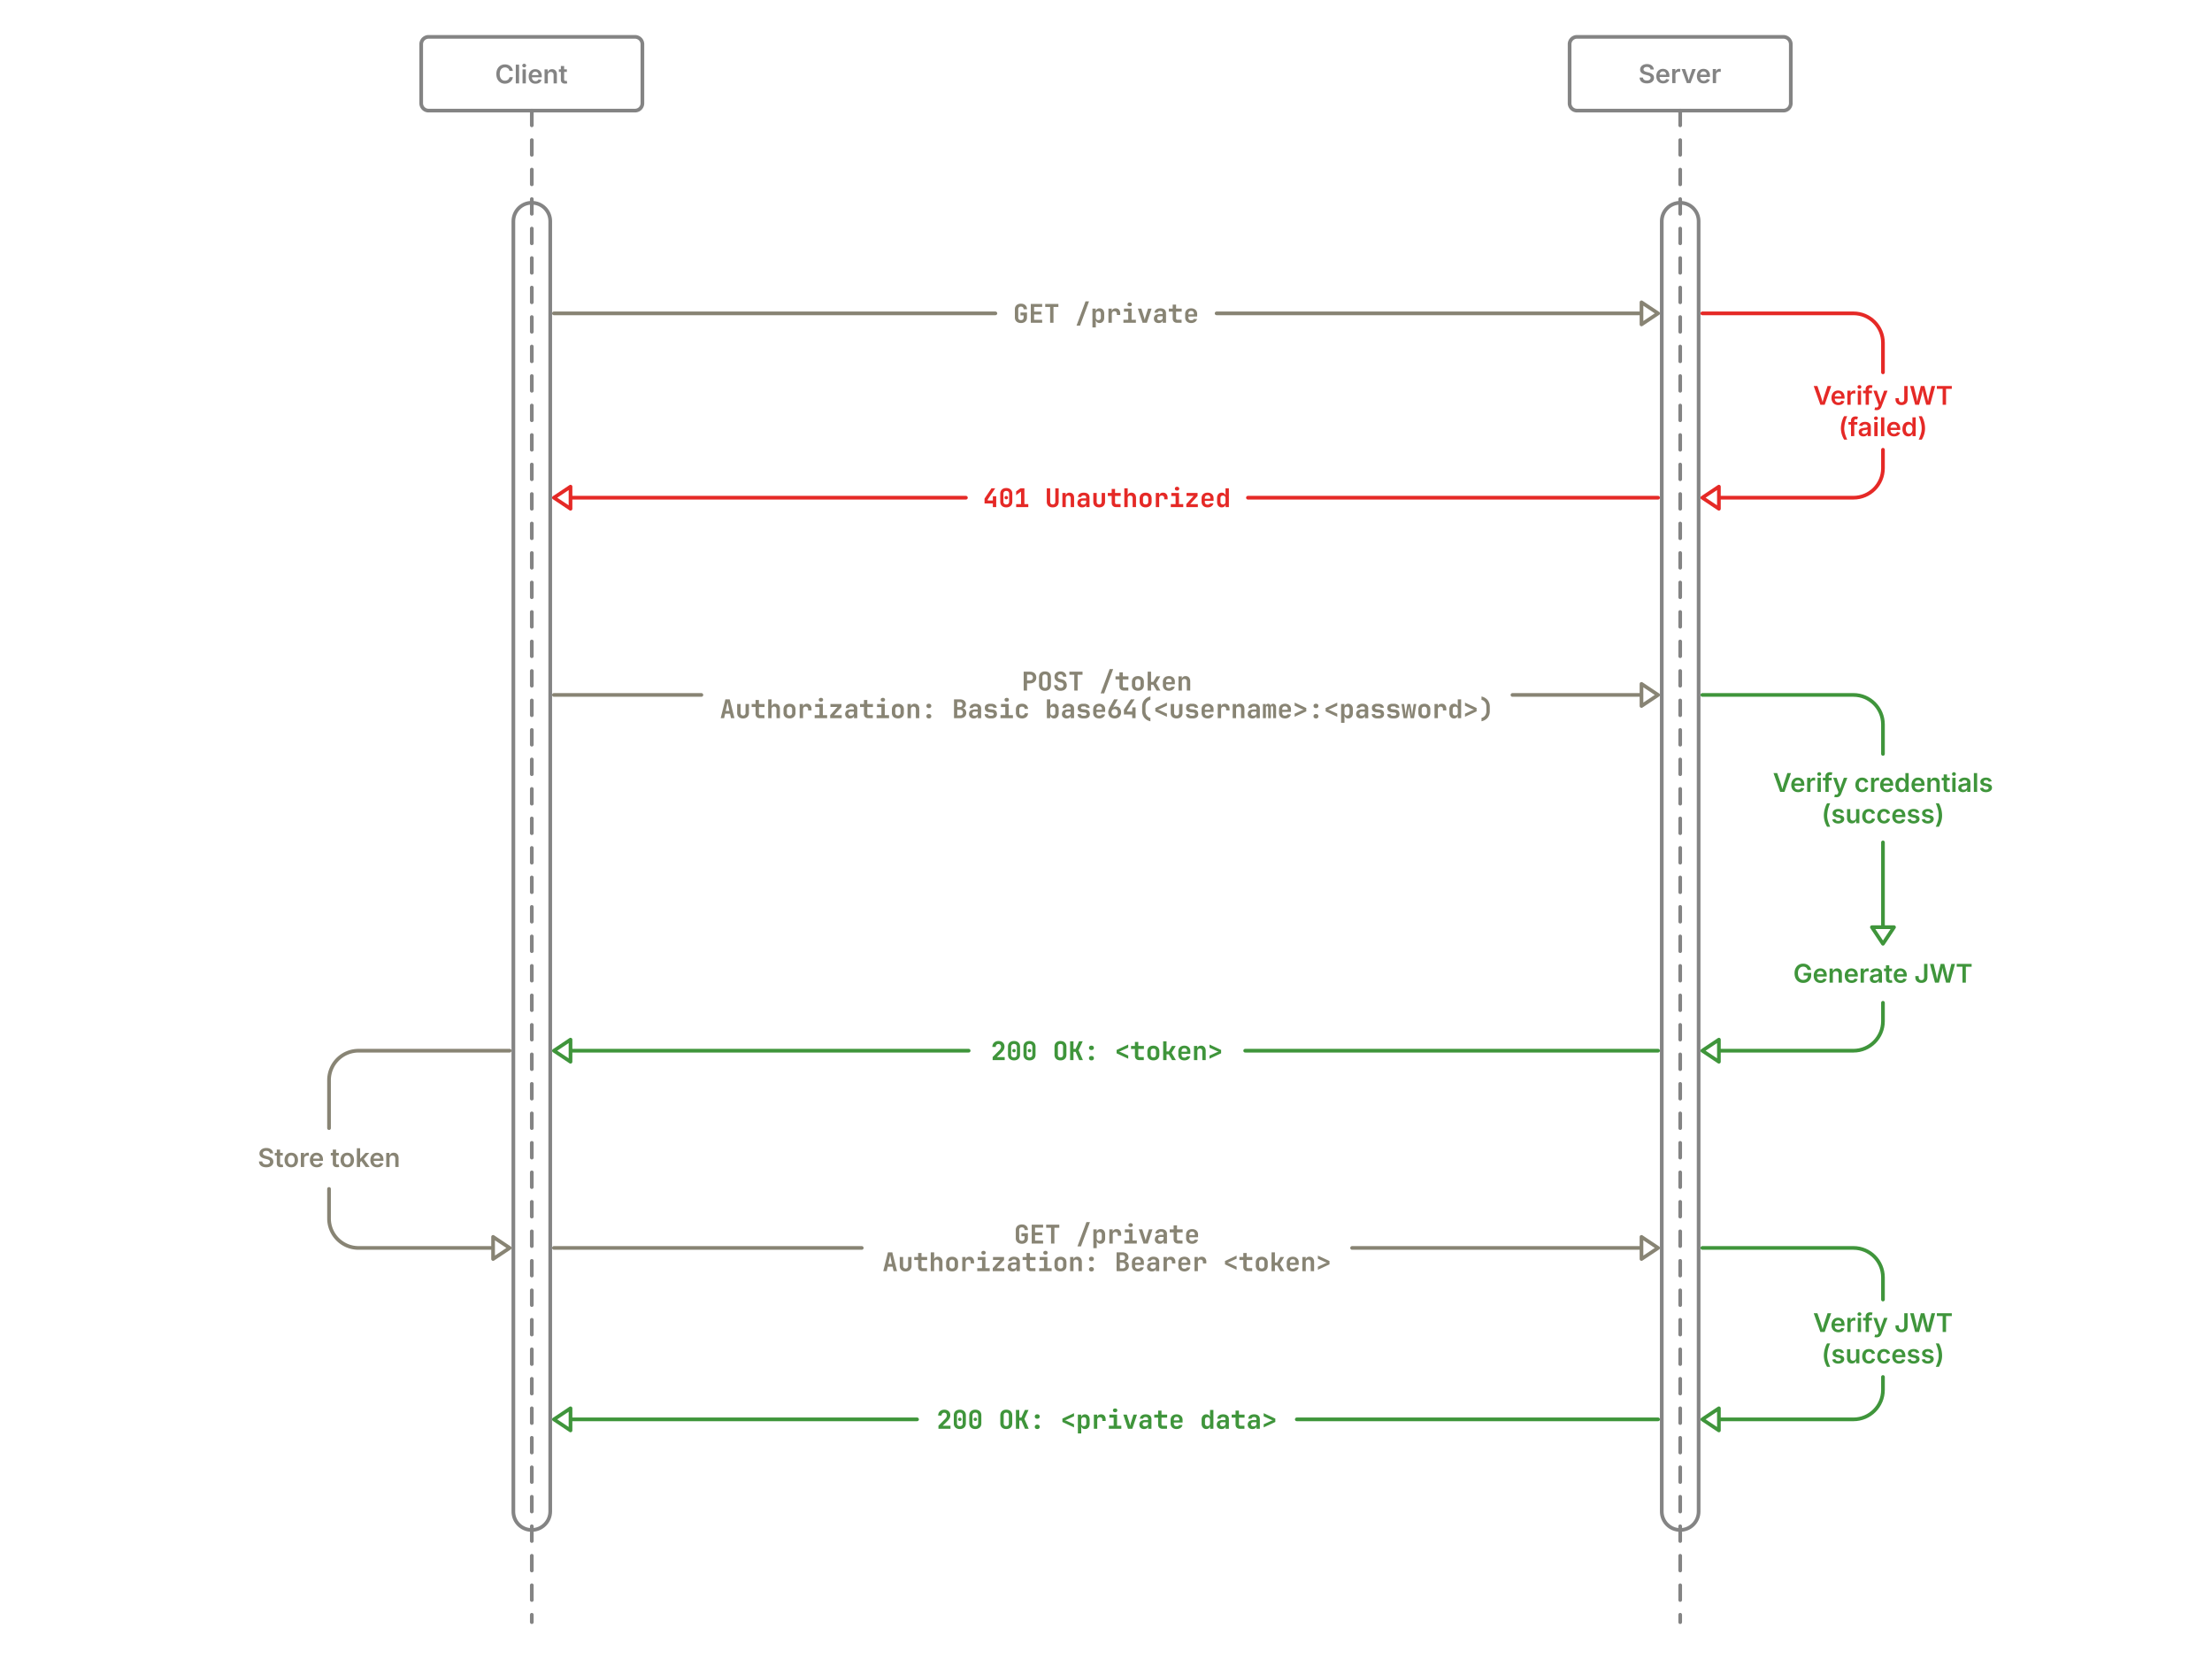 <svg xmlns="http://www.w3.org/2000/svg" width="1200" height="900" fill="none" stroke-linecap="round" stroke-linejoin="round" stroke-width="2"><path stroke="#3f953b" d="m300.5 770 9-6v12Zm403 0 196-.003m-590 0 188 .003"/><path fill="#3f953b" d="M509.105 775.11v-1.644l3.724-3.782q.43-.444.634-.894.204-.452.204-.906 0-.66-.389-1.077-.39-.417-1.034-.417-.665 0-1.068.431-.402.43-.402 1.128h-1.827q.008-.961.434-1.678a2.97 2.97 0 0 1 1.172-1.119q.748-.402 1.738-.402.98 0 1.704.378.725.378 1.13 1.062t.407 1.594a3.65 3.65 0 0 1-.366 1.564q-.366.78-1.209 1.607l-2.541 2.506h4.232v1.649Zm11.595.14q-.995 0-1.731-.38a2.75 2.75 0 0 1-1.136-1.068q-.402-.688-.402-1.609v-4.386q0-.924.401-1.611a2.74 2.74 0 0 1 1.136-1.067q.735-.38 1.731-.379 1.01 0 1.738.379.729.38 1.131 1.067.4.687.401 1.611v4.386q0 .92-.402 1.609a2.75 2.75 0 0 1-1.132 1.068q-.73.38-1.735.38m.005-1.579q.712 0 1.129-.402.416-.402.416-1.076v-4.386q0-.674-.416-1.076-.417-.402-1.134-.402t-1.134.402-.416 1.076v4.386q0 .674.421 1.076.422.402 1.134.402m-.002-2.816q-.419 0-.678-.234-.26-.232-.26-.666 0-.417.258-.642t.68-.224.677.224.255.642q0 .433-.257.666-.255.234-.675.234m8.397 4.395q-.995 0-1.731-.38a2.75 2.75 0 0 1-1.136-1.068q-.402-.688-.402-1.609v-4.386q0-.924.401-1.611a2.74 2.74 0 0 1 1.136-1.067q.735-.38 1.731-.379 1.01 0 1.738.379.729.38 1.131 1.067.4.687.401 1.611v4.386q0 .92-.402 1.609a2.75 2.75 0 0 1-1.132 1.068q-.73.38-1.735.38m.005-1.579q.712 0 1.129-.402.416-.402.416-1.076v-4.386q0-.674-.416-1.076-.417-.402-1.134-.402t-1.134.402-.416 1.076v4.386q0 .674.421 1.076.42.402 1.134.402m-.002-2.816q-.419 0-.678-.234-.26-.232-.26-.666 0-.417.258-.642t.68-.224.677.224.255.642q0 .433-.257.666-.255.234-.675.234m16.797 4.395q-1.486 0-2.359-.845t-.874-2.33v-4.151q0-1.493.874-2.333.873-.84 2.359-.841 1.486 0 2.359.841.873.84.874 2.329v4.155q0 1.485-.874 2.33t-2.359.845m0-1.597q.693 0 1.05-.375.355-.375.355-1.063v-4.431q0-.698-.351-1.067-.35-.37-1.054-.37-.698 0-1.052.37-.353.37-.353 1.067v4.431q0 .69.358 1.063.358.375 1.047.375m5.233 1.457v-10.22h1.827v4.131h1.153l1.89-4.131h1.977l-2.26 4.862 2.362 5.358h-2.019l-1.954-4.491h-1.149v4.491Zm11.567-5.465q-.612 0-.967-.328-.356-.327-.356-.86 0-.54.356-.864.355-.323.967-.323t.967.323.356.864q0 .533-.356.86-.355.327-.967.328m0 5.605q-.612 0-.967-.327-.356-.327-.356-.86 0-.543.356-.865.355-.323.967-.323t.967.323.356.865q0 .533-.356.86-.355.327-.967.327m19.952-.899-6.304-2.944v-1.806l6.304-2.953v1.681l-4.019 1.835q-.27.126-.558.212a4 4 0 0 1-.442.114q.163.03.449.11.285.081.551.207l4.019 1.84Zm2.09 3.279v-10.22h1.78v1.564h.413l-.545.805q0-1.156.607-1.833.608-.676 1.635-.676.75 0 1.313.371.562.372.877 1.035t.315 1.554v2.056q0 .882-.312 1.549a2.5 2.5 0 0 1-.875 1.041q-.563.375-1.318.374-1.024 0-1.633-.679-.609-.678-.609-1.83l.545.814h-.422l.057 1.93v2.145Zm3.205-3.964q.646 0 1.005-.358.358-.36.358-1.07v-1.956q0-.725-.358-1.077-.36-.351-1.005-.351-.657 0-1.017.39t-.36 1.108v1.816q0 .717.36 1.108.36.39 1.017.39m5.475 1.444v-7.7h1.78v1.564h.503l-.55.441q0-.99.586-1.568.585-.577 1.595-.577 1.175 0 1.831.764.656.763.656 2.122v.733h-1.828v-.639q0-.684-.354-1.04-.353-.356-1.01-.356-.665 0-1.023.405t-.358 1.159v4.692Zm8.128 0v-1.652h2.604v-4.396h-2.324v-1.652h4.158v6.048h2.324v1.652Zm3.402-8.974q-.533 0-.854-.273-.322-.273-.322-.749t.322-.756.854-.28.854.28.322.756-.322.749-.854.273m7 8.974-2.58-7.7h1.907l1.453 4.603q.135.416.242.837.108.422.145.746.041-.324.139-.746t.219-.827l1.434-4.613h1.917l-2.562 7.7Zm8.659.14q-1.162 0-1.843-.665-.681-.664-.681-1.743 0-.762.355-1.312a2.3 2.3 0 0 1 1.019-.852q.663-.3 1.576-.301h1.793v-.526q0-.54-.335-.825-.334-.285-.981-.286-.596 0-.954.228a.8.8 0 0 0-.386.657h-1.752a2.2 2.2 0 0 1 .88-1.708q.83-.647 2.231-.647 1.485 0 2.305.691.82.69.82 1.933v5.216h-1.776v-1.485h-.295l.319-.242q0 .57-.28.989a1.8 1.8 0 0 1-.793.649q-.514.23-1.222.229m.601-1.48q.744 0 1.181-.368.438-.367.437-.977v-.879h-1.719q-.579 0-.907.305-.328.304-.328.798 0 .5.351.811.35.31.985.31m9.458 1.34q-1.104 0-1.744-.633-.64-.635-.64-1.728v-3.69h-2.117v-1.649h2.117v-2.17h1.828v2.17h3.055v1.649h-3.055v3.643q0 .335.183.547.184.212.515.212h2.287v1.649Zm7.639.14q-.985 0-1.721-.38a2.74 2.74 0 0 1-1.137-1.074q-.402-.693-.402-1.626v-1.82q0-.938.402-1.628a2.74 2.74 0 0 1 1.137-1.072q.735-.38 1.721-.38.985 0 1.712.378t1.128 1.06q.4.683.402 1.596v1.41h-4.75v.501q0 .77.391 1.158.39.388 1.117.388.53 0 .905-.183t.444-.523h1.799q-.192.995-1.051 1.595-.86.6-2.097.6m1.49-4.56v-.404q0-.778-.375-1.204t-1.115-.426-1.124.435-.384 1.213v.251l3.124-.019Zm14.569 4.56q-1.119 0-1.812-.803t-.693-2.157v-2.056q0-1.357.69-2.161.692-.803 1.815-.803 1.038 0 1.644.669.607.67.607 1.84l-.554-.805h.422l-.057-1.939v-2.145h1.828v10.22h-1.78v-1.565h-.413l.545-.804q0 1.165-.602 1.837-.603.672-1.64.672m.685-1.584q.662 0 1.019-.39.358-.39.358-1.108v-1.816q0-.717-.358-1.108-.357-.39-1.019-.39-.646 0-1.005.351-.358.352-.358 1.077v1.956q0 .71.358 1.07.36.358 1.005.358m7.558 1.584q-1.162 0-1.843-.665-.681-.664-.681-1.743 0-.762.355-1.312a2.3 2.3 0 0 1 1.019-.852q.663-.3 1.576-.301h1.793v-.526q0-.54-.335-.825-.334-.285-.981-.286-.596 0-.954.228a.8.8 0 0 0-.386.657h-1.752a2.2 2.2 0 0 1 .88-1.708q.83-.647 2.231-.647 1.485 0 2.305.691.82.69.82 1.933v5.216h-1.776v-1.485h-.295l.319-.242q0 .57-.28.989a1.8 1.8 0 0 1-.793.649q-.514.23-1.222.229m.601-1.48q.744 0 1.181-.368.438-.367.437-.977v-.879h-1.719q-.579 0-.907.305-.328.304-.328.798 0 .5.351.811.35.31.985.31m9.458 1.34q-1.104 0-1.744-.633-.64-.635-.64-1.728v-3.69h-2.117v-1.649h2.117v-2.17h1.828v2.17h3.055v1.649h-3.055v3.643q0 .335.183.547.184.212.515.212h2.287v1.649Zm6.741.14q-1.162 0-1.843-.665-.681-.664-.681-1.743 0-.762.355-1.312a2.3 2.3 0 0 1 1.019-.852q.663-.3 1.576-.301h1.793v-.526q0-.54-.335-.825-.334-.285-.981-.286-.596 0-.954.228a.8.8 0 0 0-.386.657h-1.752a2.2 2.2 0 0 1 .88-1.708q.83-.647 2.231-.647 1.485 0 2.305.691.82.69.82 1.933v5.216h-1.776v-1.485h-.295l.319-.242q0 .57-.28.989a1.8 1.8 0 0 1-.793.649q-.514.23-1.222.229m.601-1.48q.744 0 1.181-.368.438-.367.437-.977v-.879h-1.719q-.579 0-.907.305-.328.304-.328.798 0 .5.351.811.35.31.985.31m5.536.581v-1.681l4.019-1.835q.275-.126.558-.212a4 4 0 0 1 .442-.114 4 4 0 0 1-.449-.112 4 4 0 0 1-.551-.206l-4.019-1.839v-1.704l6.304 2.943v1.807Z"/><path stroke="#3f953b" d="m923.5 770 9-6v12Zm98-23v7c0 8.837-7.163 16-16 16h-73m-9-93h82c8.837 0 16 7.163 16 16v12"/><path fill="#3f953b" d="m987.552 722.593-3.626-10.192h2.002l1.806 5.292q.66 2.068 1.19 4.172h-.378l.616-2.352.532-1.82 1.75-5.292h1.988l-3.556 10.192Zm9.732.154a3.8 3.8 0 0 1-1.974-.49 3.2 3.2 0 0 1-1.288-1.358 4.2 4.2 0 0 1-.448-2.086q0-1.176.448-2.058a3.36 3.36 0 0 1 1.246-1.4 3.5 3.5 0 0 1 1.904-.504q.7 0 1.33.224a2.8 2.8 0 0 1 1.12.7c.34.341.603.752.77 1.204a5.6 5.6 0 0 1 .28 1.736v.546h-6.258v-1.204h5.376l-.84.364a2.8 2.8 0 0 0-.196-1.134 1.4 1.4 0 0 0-.588-.77 1.7 1.7 0 0 0-.98-.266 1.68 1.68 0 0 0-.994.28 1.7 1.7 0 0 0-.63.728 2.8 2.8 0 0 0-.21 1.036v.84q0 .714.238 1.218c.147.312.387.571.686.742a2.1 2.1 0 0 0 1.036.252 1.4 1.4 0 0 0 .714-.112 1.4 1.4 0 0 0 .546-.322 1.4 1.4 0 0 0 .35-.546l1.638.336a2.8 2.8 0 0 1-1.75 1.792 4.2 4.2 0 0 1-1.526.252m4.906-.154v-7.644h1.722v1.274h.084a1.89 1.89 0 0 1 1.89-1.372l.336.014.308.028v1.638l-.35-.07-.476-.028a1.68 1.68 0 0 0-1.512.798 1.8 1.8 0 0 0-.224.868v4.494Zm5.647 0v-7.644h1.778v7.644Zm.896-8.722a.98.98 0 0 1-.728-.294.84.84 0 0 1-.308-.672q0-.42.308-.7a1.12 1.12 0 0 1 .728-.28q.42 0 .728.28a.9.9 0 0 1 .308.686.84.84 0 0 1-.308.686.98.98 0 0 1-.728.294m6.784 1.078v1.4h-4.816v-1.4Zm-3.416 7.644v-8.372q0-.77.322-1.274c.203-.331.5-.594.854-.756a2.8 2.8 0 0 1 1.19-.266q.49 0 .84.084.364.056.532.126l-.364 1.386-.28-.07-.392-.042q-.504 0-.714.252-.224.238-.224.7v8.232Zm4.77 2.73.42-1.386.21.056c.23.08.475.1.714.056a.84.84 0 0 0 .532-.28 1.4 1.4 0 0 0 .294-.658l.112-.49-2.884-7.672h1.904l1.4 4.158q.239.743.392 1.47l.35 1.498h-.462l.364-1.498q.177-.747.434-1.47l1.442-4.158h1.89l-3.29 8.624a4.2 4.2 0 0 1-.588 1.05 2.8 2.8 0 0 1-.854.658 3.64 3.64 0 0 1-2.38.042m14.718-2.59a3.36 3.36 0 0 1-2.394-.826 3.08 3.08 0 0 1-.896-2.324v-.574h1.834v.588q0 .798.392 1.218t1.064.406a1.4 1.4 0 0 0 1.064-.406q.392-.42.392-1.218v-7.196h1.82v7.182q0 1.512-.882 2.324a3.36 3.36 0 0 1-2.394.826m7.389-.14-2.758-10.192h1.96l1.33 5.432.266 1.232.224 1.302.224 1.288h-.308l.238-1.288.252-1.302.266-1.232 1.386-5.432h1.932l1.372 5.432q.324 1.255.532 2.534l.238 1.288h-.322l.224-1.288.238-1.302.266-1.232 1.316-5.432h1.974l-2.758 10.192h-2.1l-1.484-5.628-.35-1.708-.336-1.96h.434l-.322 1.904a14 14 0 0 1-.364 1.764l-1.484 5.628Zm11.748-8.652v-1.54h8.12v1.54h-3.136v8.652h-1.834v-8.652Zm-61.296 21.508c.008-.789.083-1.576.224-2.352q.238-1.246.616-2.352a9.8 9.8 0 0 1 .924-1.96h1.666a16.8 16.8 0 0 0-1.624 6.664q0 .896.168 1.806.19.991.518 1.946.378 1.05.938 2.296h-1.666a12.04 12.04 0 0 1-1.764-6.048m7.784 4.298a4.2 4.2 0 0 1-1.554-.252 2.8 2.8 0 0 1-1.12-.742 2.8 2.8 0 0 1-.56-1.176l1.666-.308a1.4 1.4 0 0 0 .546.84q.42.28 1.05.28a1.8 1.8 0 0 0 1.05-.266q.378-.252.378-.644a.7.7 0 0 0-.252-.546 1.4 1.4 0 0 0-.77-.336l-1.302-.28a3.2 3.2 0 0 1-1.624-.77 1.82 1.82 0 0 1-.532-1.372 1.96 1.96 0 0 1 .392-1.232 2.8 2.8 0 0 1 1.078-.798 4.2 4.2 0 0 1 1.61-.294q.868 0 1.498.252a2.52 2.52 0 0 1 1.554 1.722l-1.596.308a1.4 1.4 0 0 0-.476-.672 1.4 1.4 0 0 0-.952-.28 1.7 1.7 0 0 0-.952.252q-.378.252-.378.63 0 .336.252.56.252.21.84.35l1.302.266q1.078.238 1.61.742c.347.354.534.835.518 1.33q0 .7-.406 1.274a2.8 2.8 0 0 1-1.162.854 4.2 4.2 0 0 1-1.708.308m7.412-.056a2.8 2.8 0 0 1-1.372-.336 2.24 2.24 0 0 1-.91-.98 3.36 3.36 0 0 1-.336-1.568v-4.858h1.778v4.592q0 .756.406 1.204a1.4 1.4 0 0 0 1.092.434 1.4 1.4 0 0 0 .84-.21 1.4 1.4 0 0 0 .588-.602 1.96 1.96 0 0 0 .21-.938v-4.48h1.778v7.644h-1.694l-.014-1.89h.126a2.8 2.8 0 0 1-.938 1.498 2.52 2.52 0 0 1-1.554.49m9.271.056a4.2 4.2 0 0 1-1.932-.49 3.5 3.5 0 0 1-1.274-1.386 4.2 4.2 0 0 1-.448-2.058q0-1.19.448-2.086a3.36 3.36 0 0 1 1.274-1.372 3.64 3.64 0 0 1 1.932-.504q.644 0 1.19.168a3.08 3.08 0 0 1 2.114 2.24l-1.666.35a2.8 2.8 0 0 0-.21-.546 1.4 1.4 0 0 0-.35-.406 1.68 1.68 0 0 0-1.064-.364 1.68 1.68 0 0 0-1.036.336 2.1 2.1 0 0 0-.616.896 4.2 4.2 0 0 0-.196 1.274q0 .7.196 1.274t.616.896q.42.336 1.036.336a1.68 1.68 0 0 0 1.078-.364 1.82 1.82 0 0 0 .56-.994l1.666.35a3.22 3.22 0 0 1-1.134 1.792 2.8 2.8 0 0 1-.994.49c-.387.113-.787.17-1.19.168m8.158 0a4.2 4.2 0 0 1-1.932-.49 3.5 3.5 0 0 1-1.274-1.386 4.2 4.2 0 0 1-.448-2.058q0-1.19.448-2.086a3.36 3.36 0 0 1 1.274-1.372 3.64 3.64 0 0 1 1.932-.504q.644 0 1.19.168a3.08 3.08 0 0 1 2.114 2.24l-1.666.35a2.8 2.8 0 0 0-.21-.546 1.4 1.4 0 0 0-.35-.406 1.68 1.68 0 0 0-1.064-.364 1.68 1.68 0 0 0-1.036.336 2.1 2.1 0 0 0-.616.896 4.2 4.2 0 0 0-.196 1.274q0 .7.196 1.274t.616.896q.42.336 1.036.336a1.68 1.68 0 0 0 1.078-.364 1.82 1.82 0 0 0 .56-.994l1.666.35a3.22 3.22 0 0 1-1.134 1.792 2.8 2.8 0 0 1-.994.49c-.387.113-.787.17-1.19.168m8.214 0a3.8 3.8 0 0 1-1.974-.49 3.2 3.2 0 0 1-1.288-1.358 4.2 4.2 0 0 1-.448-2.086q0-1.176.448-2.058a3.36 3.36 0 0 1 1.246-1.4 3.5 3.5 0 0 1 1.904-.504q.7 0 1.33.224c.424.14.808.38 1.12.7.34.341.603.752.77 1.204a5.6 5.6 0 0 1 .28 1.736v.546h-6.258v-1.204h5.376l-.84.364a2.8 2.8 0 0 0-.196-1.134 1.4 1.4 0 0 0-.588-.77 1.7 1.7 0 0 0-.98-.266 1.68 1.68 0 0 0-.994.28 1.7 1.7 0 0 0-.63.728 2.8 2.8 0 0 0-.21 1.036v.84q0 .714.238 1.218c.147.312.387.571.686.742a2.1 2.1 0 0 0 1.036.252 1.4 1.4 0 0 0 .714-.112 1.4 1.4 0 0 0 .546-.322 1.4 1.4 0 0 0 .35-.546l1.638.336a2.8 2.8 0 0 1-1.75 1.792 4.2 4.2 0 0 1-1.526.252m7.804 0a4.2 4.2 0 0 1-1.554-.252 2.8 2.8 0 0 1-1.12-.742 2.8 2.8 0 0 1-.56-1.176l1.666-.308a1.4 1.4 0 0 0 .546.84q.42.28 1.05.28a1.8 1.8 0 0 0 1.05-.266q.378-.252.378-.644a.7.7 0 0 0-.252-.546 1.4 1.4 0 0 0-.77-.336l-1.302-.28a3.2 3.2 0 0 1-1.624-.77 1.82 1.82 0 0 1-.532-1.372 1.96 1.96 0 0 1 .392-1.232 2.8 2.8 0 0 1 1.078-.798 4.2 4.2 0 0 1 1.61-.294q.868 0 1.498.252a2.52 2.52 0 0 1 1.554 1.722l-1.596.308a1.4 1.4 0 0 0-.476-.672 1.4 1.4 0 0 0-.952-.28 1.7 1.7 0 0 0-.952.252q-.378.252-.378.63 0 .336.252.56.252.21.84.35l1.302.266q1.078.238 1.61.742c.347.354.534.835.518 1.33q0 .7-.406 1.274a2.8 2.8 0 0 1-1.162.854 4.2 4.2 0 0 1-1.708.308m7.693 0a4.2 4.2 0 0 1-1.554-.252 2.8 2.8 0 0 1-1.12-.742 2.8 2.8 0 0 1-.56-1.176l1.666-.308a1.4 1.4 0 0 0 .546.84q.42.28 1.05.28a1.8 1.8 0 0 0 1.05-.266q.378-.252.378-.644a.7.7 0 0 0-.252-.546 1.4 1.4 0 0 0-.77-.336l-1.302-.28a3.2 3.2 0 0 1-1.624-.77 1.82 1.82 0 0 1-.532-1.372 1.96 1.96 0 0 1 .392-1.232 2.8 2.8 0 0 1 1.078-.798 4.2 4.2 0 0 1 1.61-.294q.868 0 1.498.252a2.52 2.52 0 0 1 1.554 1.722l-1.596.308a1.4 1.4 0 0 0-.476-.672 1.4 1.4 0 0 0-.952-.28 1.7 1.7 0 0 0-.952.252q-.378.252-.378.63 0 .336.252.56.252.21.84.35l1.302.266q1.078.238 1.61.742c.347.354.534.835.518 1.33q0 .7-.406 1.274a2.8 2.8 0 0 1-1.162.854 4.2 4.2 0 0 1-1.708.308m4.374 1.75a21 21 0 0 0 1.456-4.27 11.2 11.2 0 0 0-.028-3.934 18.2 18.2 0 0 0-1.428-4.508h1.666c.38.617.69 1.275.924 1.96.547 1.508.832 3.1.84 4.704q0 1.54-.448 3.08a14 14 0 0 1-1.316 2.968Z"/><path stroke="#888474" d="m899.5 677-9-6v12Zm-166 0 157-.003m-590 0 167 .003"/><path fill="#888474" d="M554.356 674.75a4.2 4.2 0 0 1-1.736-.378 2.8 2.8 0 0 1-1.554-2.66v-4.424a2.8 2.8 0 0 1 1.554-2.66 4.2 4.2 0 0 1 1.736-.378q1.008 0 1.736.378c.469.237.862.6 1.134 1.05q.42.672.406 1.61h-1.82q0-.7-.378-1.078a1.4 1.4 0 0 0-1.078-.364 1.4 1.4 0 0 0-1.078.364q-.378.378-.378 1.064v4.438q0 .7.378 1.064.378.378 1.078.378a1.4 1.4 0 0 0 1.078-.378q.378-.378.378-1.064v-1.092h-1.694v-1.582h3.514v2.674a2.8 2.8 0 0 1-.406 1.61 2.8 2.8 0 0 1-1.134 1.05 4.2 4.2 0 0 1-1.736.378m5.348-.14v-10.22h6.174v1.596h-4.368v2.59h3.878v1.526h-3.878v2.912h4.368v1.596Zm10.486 0v-8.568h-2.66v-1.652h7.14v1.652h-2.66v8.568Zm14.322 1.54 4.872-13.16h1.904l-4.872 13.16Zm8.624.98v-10.22h1.792v1.568h.406l-.546.798q0-1.148.602-1.834a2.1 2.1 0 0 1 1.638-.672q.756 0 1.316.378a2.8 2.8 0 0 1 .882 1.022 4.2 4.2 0 0 1 .308 1.554v2.058a4.2 4.2 0 0 1-.308 1.554 2.38 2.38 0 0 1-2.198 1.414 2.1 2.1 0 0 1-1.624-.672 2.8 2.8 0 0 1-.616-1.834l.546.812h-.42l.056 1.932v2.142Zm3.206-3.962a1.4 1.4 0 0 0 1.008-.364q.364-.35.364-1.064v-1.96q0-.714-.364-1.078-.365-.35-1.008-.35-.644 0-1.008.392a1.4 1.4 0 0 0-.364 1.106v1.82q0 .7.364 1.106.364.405 1.008.392m5.474 1.442v-7.7h1.792v1.568h.49l-.546.434a2.1 2.1 0 0 1 .588-1.568 2.24 2.24 0 0 1 1.596-.574q1.176 0 1.834.77a3.08 3.08 0 0 1 .658 2.114v.742h-1.834v-.644q0-.686-.35-1.036a1.4 1.4 0 0 0-1.008-.364 1.4 1.4 0 0 0-1.022.406 1.68 1.68 0 0 0-.364 1.162v4.69Zm8.134 0v-1.652h2.604v-4.396h-2.324v-1.652h4.158v6.048h2.324v1.652Zm3.402-8.974a1.4 1.4 0 0 1-.854-.266.98.98 0 0 1-.322-.756q0-.49.322-.756a1.4 1.4 0 0 1 .854-.28q.533 0 .854.28a.98.98 0 0 1 .322.756.98.98 0 0 1-.322.756 1.4 1.4 0 0 1-.854.266m7 8.974-2.576-7.7h1.904l1.456 4.606.238.84q.112.42.14.742l.14-.742.224-.84 1.428-4.606h1.918l-2.562 7.7Zm8.652.14a2.52 2.52 0 0 1-1.834-.672 2.24 2.24 0 0 1-.686-1.736q0-.756.364-1.316a2.4 2.4 0 0 1 1.008-.854 4.2 4.2 0 0 1 1.582-.294h1.792v-.532a1.12 1.12 0 0 0-.336-.826 1.4 1.4 0 0 0-.98-.28 1.8 1.8 0 0 0-.952.224.84.84 0 0 0-.392.658h-1.75a2.24 2.24 0 0 1 .882-1.708 3.5 3.5 0 0 1 2.226-.644q1.485 0 2.31.686a2.38 2.38 0 0 1 .826 1.932v5.222h-1.778v-1.484h-.294l.308-.238q0 .56-.28.98a1.8 1.8 0 0 1-.784.658 2.8 2.8 0 0 1-1.232.224m.602-1.484a1.82 1.82 0 0 0 1.19-.364 1.4 1.4 0 0 0 .434-.98v-.882h-1.722a1.4 1.4 0 0 0-.91.308c-.21.213-.325.5-.322.798q0 .504.35.812t.98.308m9.464 1.344a2.38 2.38 0 0 1-1.75-.63 2.38 2.38 0 0 1-.63-1.736v-3.682h-2.128v-1.652h2.128v-2.17h1.82v2.17h3.066v1.652h-3.066v3.64q0 .336.182.546t.518.21h2.296v1.652Zm7.644.14a4.2 4.2 0 0 1-1.722-.378 2.8 2.8 0 0 1-1.148-1.078 3.2 3.2 0 0 1-.392-1.624v-1.82q0-.938.392-1.624a2.8 2.8 0 0 1 1.148-1.078 4.2 4.2 0 0 1 1.722-.378q.98 0 1.708.378c.47.24.864.61 1.134 1.064a2.8 2.8 0 0 1 .392 1.596v1.4h-4.746v.504q0 .77.392 1.162a1.4 1.4 0 0 0 1.12.392 2.8 2.8 0 0 0 .896-.182q.378-.195.448-.532h1.806a2.52 2.52 0 0 1-1.064 1.596 3.5 3.5 0 0 1-2.086.602m1.484-4.564v-.406a1.82 1.82 0 0 0-.378-1.204q-.377-.42-1.106-.42-.728 0-1.134.434a1.82 1.82 0 0 0-.378 1.218v.252l3.122-.028ZM479.162 689.61l2.562-10.22h2.338l2.576 10.22h-1.862l-.546-2.436h-2.646l-.56 2.436Zm2.73-3.92h2.002l-.588-2.688-.252-1.204-.154-.798-.154.798-.252 1.19Zm9.408 4.06a3.22 3.22 0 0 1-2.338-.826 3.08 3.08 0 0 1-.854-2.24v-4.774h1.834v4.76q0 .714.35 1.092a1.4 1.4 0 0 0 1.008.406q.63 0 .994-.406a1.4 1.4 0 0 0 .364-1.092v-4.76h1.834v4.774a2.94 2.94 0 0 1-.868 2.24 3.22 3.22 0 0 1-2.324.826m9.17-.14a2.38 2.38 0 0 1-1.75-.63 2.38 2.38 0 0 1-.63-1.736v-3.682h-2.128v-1.652h2.128v-2.17h1.82v2.17h3.066v1.652h-3.066v3.64q0 .336.182.546t.518.21h2.296v1.652Zm4.466 0v-10.22h1.834v2.52l-.042 1.47h.49l-.546.42a1.96 1.96 0 0 1 .588-1.47 2.1 2.1 0 0 1 1.526-.56q1.12 0 1.82.756a3.08 3.08 0 0 1 .686 2.044v5.04h-1.834v-4.83q0-.7-.35-1.064a1.4 1.4 0 0 0-.98-.378q-.63 0-.994.392a1.4 1.4 0 0 0-.364 1.078v4.802Zm11.564.126a4.2 4.2 0 0 1-1.722-.378 2.8 2.8 0 0 1-1.134-1.064 3.2 3.2 0 0 1-.392-1.638v-1.792a3.2 3.2 0 0 1 .392-1.638 2.8 2.8 0 0 1 1.134-1.064 4.2 4.2 0 0 1 1.722-.378 3.64 3.64 0 0 1 1.722.378c.47.24.864.61 1.134 1.064a3.2 3.2 0 0 1 .392 1.638v1.792a3.2 3.2 0 0 1-.392 1.638 2.8 2.8 0 0 1-1.134 1.064 3.64 3.64 0 0 1-1.722.378m0-1.582q.7 0 1.05-.378.378-.378.378-1.064v-1.904q0-.7-.378-1.064-.364-.378-1.05-.378a1.4 1.4 0 0 0-1.05.378q-.378.364-.378 1.064v1.904q0 .7.378 1.064a1.4 1.4 0 0 0 1.05.378m5.516 1.456v-7.7h1.792v1.568h.49l-.546.434a2.1 2.1 0 0 1 .588-1.568 2.24 2.24 0 0 1 1.596-.574q1.176 0 1.834.77a3.08 3.08 0 0 1 .658 2.114v.742h-1.834v-.644q0-.686-.35-1.036a1.4 1.4 0 0 0-1.008-.364 1.4 1.4 0 0 0-1.022.406 1.68 1.68 0 0 0-.364 1.162v4.69Zm8.134 0v-1.652h2.604v-4.396h-2.324v-1.652h4.158v6.048h2.324v1.652Zm3.402-8.974a1.4 1.4 0 0 1-.854-.266.98.98 0 0 1-.322-.756q0-.49.322-.756a1.4 1.4 0 0 1 .854-.28q.533 0 .854.28a.98.98 0 0 1 .322.756.98.98 0 0 1-.322.756 1.4 1.4 0 0 1-.854.266m5.012 8.974v-1.638l3.976-4.466h-3.836v-1.596h5.978v1.638l-4.004 4.466h4.158v1.596Zm10.64.14a2.52 2.52 0 0 1-1.834-.672 2.24 2.24 0 0 1-.686-1.736q0-.756.364-1.316a2.4 2.4 0 0 1 1.008-.854 4.2 4.2 0 0 1 1.582-.294h1.792v-.532a1.12 1.12 0 0 0-.336-.826 1.4 1.4 0 0 0-.98-.28 1.8 1.8 0 0 0-.952.224.84.84 0 0 0-.392.658h-1.75a2.24 2.24 0 0 1 .882-1.708 3.5 3.5 0 0 1 2.226-.644q1.485 0 2.31.686a2.38 2.38 0 0 1 .826 1.932v5.222h-1.778v-1.484h-.294l.308-.238q0 .56-.28.98a1.8 1.8 0 0 1-.784.658 2.8 2.8 0 0 1-1.232.224m.602-1.484a1.82 1.82 0 0 0 1.19-.364 1.4 1.4 0 0 0 .434-.98v-.882h-1.722a1.4 1.4 0 0 0-.91.308c-.21.213-.325.5-.322.798q0 .504.35.812t.98.308m9.464 1.344a2.38 2.38 0 0 1-1.75-.63 2.38 2.38 0 0 1-.63-1.736v-3.682h-2.128v-1.652h2.128v-2.17h1.82v2.17h3.066v1.652h-3.066v3.64q0 .336.182.546t.518.21h2.296v1.652Zm4.48 0v-1.652h2.604v-4.396h-2.324v-1.652h4.158v6.048h2.324v1.652Zm3.402-8.974a1.4 1.4 0 0 1-.854-.266.98.98 0 0 1-.322-.756q0-.49.322-.756a1.4 1.4 0 0 1 .854-.28q.533 0 .854.28a.98.98 0 0 1 .322.756.98.98 0 0 1-.322.756 1.4 1.4 0 0 1-.854.266m8.148 9.1a4.2 4.2 0 0 1-1.722-.378 2.8 2.8 0 0 1-1.134-1.064 3.2 3.2 0 0 1-.392-1.638v-1.792a3.2 3.2 0 0 1 .392-1.638 2.8 2.8 0 0 1 1.134-1.064 4.2 4.2 0 0 1 1.722-.378 3.64 3.64 0 0 1 1.722.378c.47.24.864.61 1.134 1.064a3.2 3.2 0 0 1 .392 1.638v1.792a3.2 3.2 0 0 1-.392 1.638 2.8 2.8 0 0 1-1.134 1.064 3.64 3.64 0 0 1-1.722.378m0-1.582q.7 0 1.05-.378.378-.378.378-1.064v-1.904q0-.7-.378-1.064-.365-.378-1.05-.378a1.4 1.4 0 0 0-1.05.378q-.378.364-.378 1.064v1.904q0 .7.378 1.064a1.4 1.4 0 0 0 1.05.378m5.236 1.456v-7.7h1.792v1.47h.49l-.546.42a1.96 1.96 0 0 1 .588-1.47 2.1 2.1 0 0 1 1.526-.56q1.12 0 1.82.756a3.08 3.08 0 0 1 .686 2.044v5.04h-1.834v-4.83q0-.7-.35-1.064a1.4 1.4 0 0 0-.98-.378q-.63 0-.994.392a1.4 1.4 0 0 0-.364 1.078v4.802Zm11.564-5.46a1.4 1.4 0 0 1-.966-.336 1.12 1.12 0 0 1-.35-.854q0-.56.35-.868a1.4 1.4 0 0 1 .966-.322 1.4 1.4 0 0 1 .966.322c.238.224.366.541.35.868a1.12 1.12 0 0 1-.35.854 1.4 1.4 0 0 1-.966.336m0 5.6a1.4 1.4 0 0 1-.966-.322 1.12 1.12 0 0 1-.35-.868 1.12 1.12 0 0 1 .35-.868 1.4 1.4 0 0 1 .966-.322 1.4 1.4 0 0 1 .966.322c.238.224.366.541.35.868a1.12 1.12 0 0 1-.35.868 1.4 1.4 0 0 1-.966.322m13.65-.14v-10.22h3.164a4.2 4.2 0 0 1 1.722.322 2.8 2.8 0 0 1 1.134.924c.276.409.418.893.406 1.386a2.24 2.24 0 0 1-.826 1.778 1.96 1.96 0 0 1-.91.392v.028a2.24 2.24 0 0 1 1.722 1.288c.17.373.256.78.252 1.19a2.8 2.8 0 0 1-1.582 2.548 4.2 4.2 0 0 1-1.764.364Zm1.764-1.512h1.456q.756 0 1.176-.392a1.4 1.4 0 0 0 .434-1.106q0-.7-.434-1.12a1.54 1.54 0 0 0-1.176-.42h-1.456Zm0-4.508h1.372a1.4 1.4 0 0 0 1.064-.364 1.4 1.4 0 0 0 .392-.994 1.4 1.4 0 0 0-.392-.98q-.378-.35-1.064-.35h-1.372Zm9.8 6.16a4.2 4.2 0 0 1-1.722-.378 2.8 2.8 0 0 1-1.148-1.078 3.2 3.2 0 0 1-.392-1.624v-1.82q0-.938.392-1.624a2.8 2.8 0 0 1 1.148-1.078 4.2 4.2 0 0 1 1.722-.378q.98 0 1.708.378c.47.24.864.61 1.134 1.064a2.8 2.8 0 0 1 .392 1.596v1.4h-4.746v.504q0 .77.392 1.162a1.4 1.4 0 0 0 1.12.392 2.8 2.8 0 0 0 .896-.182q.378-.195.448-.532h1.806a2.52 2.52 0 0 1-1.064 1.596 3.5 3.5 0 0 1-2.086.602m1.484-4.564v-.406a1.82 1.82 0 0 0-.378-1.204q-.377-.42-1.106-.42-.727 0-1.134.434a1.82 1.82 0 0 0-.378 1.218v.252l3.122-.028Zm6.006 4.564a2.52 2.52 0 0 1-1.834-.672 2.24 2.24 0 0 1-.686-1.736q0-.756.364-1.316a2.4 2.4 0 0 1 1.008-.854 4.2 4.2 0 0 1 1.582-.294h1.792v-.532a1.12 1.12 0 0 0-.336-.826 1.4 1.4 0 0 0-.98-.28 1.8 1.8 0 0 0-.952.224.84.84 0 0 0-.392.658h-1.75a2.24 2.24 0 0 1 .882-1.708 3.5 3.5 0 0 1 2.226-.644q1.485 0 2.31.686a2.38 2.38 0 0 1 .826 1.932v5.222h-1.778v-1.484h-.294l.308-.238q0 .56-.28.98a1.8 1.8 0 0 1-.784.658 2.8 2.8 0 0 1-1.232.224m.602-1.484a1.82 1.82 0 0 0 1.19-.364 1.4 1.4 0 0 0 .434-.98v-.882h-1.722a1.4 1.4 0 0 0-.91.308c-.21.213-.325.5-.322.798q0 .504.35.812t.98.308m5.81 1.344v-7.7h1.792v1.568h.49l-.546.434a2.1 2.1 0 0 1 .588-1.568 2.24 2.24 0 0 1 1.596-.574q1.176 0 1.834.77a3.08 3.08 0 0 1 .658 2.114v.742h-1.834v-.644q0-.686-.35-1.036a1.4 1.4 0 0 0-1.008-.364 1.4 1.4 0 0 0-1.022.406 1.68 1.68 0 0 0-.364 1.162v4.69Zm11.298.14a4.2 4.2 0 0 1-1.722-.378 2.8 2.8 0 0 1-1.148-1.078 3.2 3.2 0 0 1-.392-1.624v-1.82q0-.938.392-1.624a2.8 2.8 0 0 1 1.148-1.078 4.2 4.2 0 0 1 1.722-.378q.98 0 1.708.378c.47.24.864.61 1.134 1.064a2.8 2.8 0 0 1 .392 1.596v1.4h-4.746v.504q0 .77.392 1.162a1.4 1.4 0 0 0 1.12.392 2.8 2.8 0 0 0 .896-.182q.378-.195.448-.532h1.806a2.52 2.52 0 0 1-1.064 1.596 3.5 3.5 0 0 1-2.086.602m1.484-4.564v-.406a1.82 1.82 0 0 0-.378-1.204q-.378-.42-1.106-.42t-1.134.434a1.82 1.82 0 0 0-.378 1.218v.252l3.122-.028Zm4.018 4.424v-7.7h1.792v1.568h.49l-.546.434a2.1 2.1 0 0 1 .588-1.568 2.24 2.24 0 0 1 1.596-.574q1.176 0 1.834.77a3.08 3.08 0 0 1 .658 2.114v.742h-1.834v-.644q0-.686-.35-1.036a1.4 1.4 0 0 0-1.008-.364 1.4 1.4 0 0 0-1.022.406 1.68 1.68 0 0 0-.364 1.162v4.69Zm22.834-.756-6.3-2.94v-1.82l6.3-2.94v1.68l-4.018 1.834q-.477.222-.994.322.516.1.994.322l4.018 1.834Zm6.02.756a2.38 2.38 0 0 1-1.75-.63 2.38 2.38 0 0 1-.63-1.736v-3.682h-2.128v-1.652h2.128v-2.17h1.82v2.17h3.066v1.652h-3.066v3.64q0 .336.182.546t.518.21h2.296v1.652Zm7.63.126a4.2 4.2 0 0 1-1.722-.378 2.8 2.8 0 0 1-1.134-1.064 3.2 3.2 0 0 1-.392-1.638v-1.792a3.2 3.2 0 0 1 .392-1.638 2.8 2.8 0 0 1 1.134-1.064 4.2 4.2 0 0 1 1.722-.378 3.64 3.64 0 0 1 1.722.378c.47.24.864.61 1.134 1.064a3.2 3.2 0 0 1 .392 1.638v1.792a3.2 3.2 0 0 1-.392 1.638 2.8 2.8 0 0 1-1.134 1.064 3.64 3.64 0 0 1-1.722.378m0-1.582q.7 0 1.05-.378.378-.378.378-1.064v-1.904q0-.7-.378-1.064-.364-.378-1.05-.378a1.4 1.4 0 0 0-1.05.378q-.378.364-.378 1.064v1.904q0 .7.378 1.064a1.4 1.4 0 0 0 1.05.378m5.306 1.456v-10.22h1.834v5.516h1.19l1.792-2.996h2.03l-2.254 3.738 2.324 3.962h-2.058l-1.834-3.15h-1.19v3.15Zm11.508.14a4.2 4.2 0 0 1-1.722-.378 2.8 2.8 0 0 1-1.148-1.078 3.2 3.2 0 0 1-.392-1.624v-1.82q0-.938.392-1.624a2.8 2.8 0 0 1 1.148-1.078 4.2 4.2 0 0 1 1.722-.378q.98 0 1.708.378c.47.24.864.61 1.134 1.064a2.8 2.8 0 0 1 .392 1.596v1.4h-4.746v.504q0 .77.392 1.162a1.4 1.4 0 0 0 1.12.392 2.8 2.8 0 0 0 .896-.182q.378-.195.448-.532h1.806a2.52 2.52 0 0 1-1.064 1.596 3.5 3.5 0 0 1-2.086.602m1.484-4.564v-.406a1.82 1.82 0 0 0-.378-1.204q-.378-.42-1.106-.42-.727 0-1.134.434a1.82 1.82 0 0 0-.378 1.218v.252l3.122-.028Zm3.738 4.424v-7.7h1.792v1.47h.49l-.546.42a1.96 1.96 0 0 1 .588-1.47 2.1 2.1 0 0 1 1.526-.56q1.12 0 1.82.756a3.08 3.08 0 0 1 .686 2.044v5.04h-1.834v-4.83q0-.7-.35-1.064a1.4 1.4 0 0 0-.98-.378q-.63 0-.994.392a1.4 1.4 0 0 0-.364 1.078v4.802Zm8.414-.756v-1.68l4.018-1.834.56-.224.434-.112-.448-.112-.546-.196-4.018-1.848v-1.694l6.3 2.94v1.806Z"/><path stroke="#888474" d="m276.5 677-9-6v12Zm-98-32v16c0 8.837 7.163 16 16 16h73m9-107h-82a16 16 0 0 0-16 16v26"/><path fill="#888474" d="M144.438 633.251q-1.182 0-2.056-.369-.873-.369-1.364-1.074-.49-.705-.531-1.711h1.798q.045.535.334.889t.761.529a3 3 0 0 0 1.044.175 2.8 2.8 0 0 0 1.062-.184 1.7 1.7 0 0 0 .721-.516 1.2 1.2 0 0 0 .261-.769.95.95 0 0 0-.23-.659 1.8 1.8 0 0 0-.644-.438 6 6 0 0 0-.968-.317l-1.156-.301q-1.272-.327-1.989-.992-.717-.666-.717-1.744 0-.9.487-1.576.487-.675 1.328-1.05.84-.373 1.906-.373 1.09 0 1.907.376.818.377 1.28 1.037t.483 1.515h-1.769q-.069-.657-.586-1.017-.518-.36-1.341-.36-.573 0-.988.174a1.46 1.46 0 0 0-.637.476 1.14 1.14 0 0 0-.222.69.97.97 0 0 0 .262.7q.264.273.664.437t.809.267l.952.243q.564.135 1.1.362c.346.145.67.338.962.574q.429.345.679.834.252.49.252 1.155 0 .895-.457 1.576-.456.681-1.317 1.061-.862.38-2.08.38m8.981-7.801v1.392h-4.34v-1.392Zm-3.256-1.818h1.777v7.309q0 .413.178.608.177.194.586.194.12 0 .32-.029.201-.028.324-.056l.28 1.372q-.293.09-.598.128a5 5 0 0 1-.591.038q-1.098 0-1.687-.546-.59-.548-.589-1.557Zm7.846 9.615q-1.113 0-1.934-.493a3.33 3.33 0 0 1-1.269-1.381q-.45-.888-.449-2.063 0-1.19.449-2.079a3.3 3.3 0 0 1 1.269-1.383q.82-.495 1.934-.494 1.117 0 1.938.494.82.493 1.269 1.383.45.89.448 2.079 0 1.175-.448 2.063a3.33 3.33 0 0 1-1.269 1.381q-.82.493-1.938.493m0-1.443q.623 0 1.034-.335a2 2 0 0 0 .614-.902 3.7 3.7 0 0 0 .202-1.262q0-.703-.202-1.271a2 2 0 0 0-.614-.902q-.413-.335-1.034-.335t-1.029.335a2 2 0 0 0-.611.9 3.8 3.8 0 0 0-.202 1.273q0 .695.202 1.262t.611.902q.408.336 1.029.335m5.205 1.289v-7.643h1.721v1.279h.082q.21-.664.721-1.024.51-.36 1.168-.359.326 0 .649.052v1.634a2 2 0 0 0-.356-.065 4 4 0 0 0-.48-.028q-.496 0-.889.212a1.57 1.57 0 0 0-.839 1.447v4.495Zm8.626.154q-1.15 0-1.982-.484a3.23 3.23 0 0 1-1.28-1.365q-.448-.882-.448-2.08 0-1.177.443-2.07a3.35 3.35 0 0 1 1.251-1.393q.81-.501 1.9-.501a3.9 3.9 0 0 1 1.332.227c.419.15.8.386 1.119.696q.489.47.768 1.199.28.729.28 1.737v.554h-6.254v-1.206h5.367l-.83.358q0-.648-.201-1.137a1.67 1.67 0 0 0-.593-.761q-.395-.273-.978-.273-.585 0-.996.277a1.8 1.8 0 0 0-.626.739 2.4 2.4 0 0 0-.216 1.028v.836q0 .724.246 1.222t.691.751q.444.252 1.031.252.39 0 .709-.111.318-.113.548-.333t.351-.547l1.633.338a2.6 2.6 0 0 1-.629 1.074 3 3 0 0 1-1.113.717q-.668.255-1.523.256m11.964-7.797v1.392h-4.34v-1.392Zm-3.256-1.818h1.777v7.309q0 .413.178.608.177.194.586.194.12 0 .32-.029.201-.028.324-.056l.28 1.372a3.5 3.5 0 0 1-.597.128 5 5 0 0 1-.592.038q-1.096 0-1.686-.546-.59-.548-.59-1.557Zm7.846 9.615q-1.113 0-1.934-.493a3.33 3.33 0 0 1-1.269-1.381q-.45-.888-.449-2.063 0-1.19.449-2.079a3.3 3.3 0 0 1 1.269-1.383q.82-.495 1.934-.494 1.118 0 1.938.494.82.493 1.269 1.383.45.89.449 2.079 0 1.175-.449 2.063a3.33 3.33 0 0 1-1.269 1.381q-.82.493-1.938.493m0-1.443q.623 0 1.034-.335a2 2 0 0 0 .614-.902 3.7 3.7 0 0 0 .202-1.262q0-.703-.202-1.271a2 2 0 0 0-.614-.902q-.411-.335-1.034-.335-.621 0-1.029.335a2 2 0 0 0-.611.9 3.8 3.8 0 0 0-.202 1.273q0 .695.202 1.262.203.567.611.902t1.029.335m6.831-1.12v-2.152h.282l2.756-3.082h2.088l-3.38 3.765h-.368Zm-1.626 2.409v-10.186h1.777v10.186Zm4.792 0-2.503-3.481 1.205-1.26 3.435 4.741Zm6.243.154q-1.15 0-1.982-.484a3.23 3.23 0 0 1-1.28-1.365q-.448-.882-.448-2.08 0-1.177.442-2.07a3.35 3.35 0 0 1 1.252-1.393q.81-.501 1.9-.501a3.9 3.9 0 0 1 1.332.227c.419.15.8.386 1.119.696q.488.47.768 1.199t.28 1.737v.554h-6.254v-1.206h5.367l-.831.358q0-.648-.2-1.137a1.67 1.67 0 0 0-.593-.761q-.395-.273-.978-.273-.585 0-.996.277a1.8 1.8 0 0 0-.627.739 2.4 2.4 0 0 0-.215 1.028v.836q0 .724.246 1.222t.691.751q.444.252 1.031.252.39 0 .709-.111.318-.113.548-.333t.351-.547l1.633.338a2.6 2.6 0 0 1-.629 1.074 3 3 0 0 1-1.113.717q-.668.255-1.523.256m6.682-4.631v4.477h-1.777v-7.643h1.685l.024 1.89h-.139q.315-.992.94-1.488.624-.498 1.559-.498.788 0 1.374.337.588.336.913.979t.326 1.564v4.859h-1.776v-4.586q0-.769-.399-1.205-.399-.435-1.098-.437a1.7 1.7 0 0 0-.84.206q-.37.207-.581.597t-.211.948"/><path stroke="#3f953b" d="m300.5 570 9-6v12Zm375 0 224-.003m-590 0 216 .003"/><path fill="#3f953b" d="M538.505 575.11v-1.644l3.724-3.782a3.2 3.2 0 0 0 .634-.894q.204-.452.204-.906 0-.66-.389-1.077-.39-.417-1.034-.417-.665 0-1.068.431-.402.43-.402 1.128h-1.827q.008-.961.434-1.678a2.97 2.97 0 0 1 1.172-1.119q.748-.402 1.738-.402.98 0 1.704.378.725.378 1.13 1.062t.407 1.594q0 .785-.366 1.564-.366.78-1.209 1.607l-2.541 2.506h4.232v1.649Zm11.595.14q-.995 0-1.731-.38a2.75 2.75 0 0 1-1.136-1.068q-.402-.688-.402-1.609v-4.386q0-.924.401-1.611a2.74 2.74 0 0 1 1.136-1.067q.735-.38 1.731-.379 1.01 0 1.738.379.729.38 1.131 1.067.4.687.401 1.611v4.386q0 .92-.402 1.609a2.75 2.75 0 0 1-1.132 1.068q-.73.38-1.735.38m.005-1.579q.712 0 1.129-.402.416-.402.416-1.076v-4.386q0-.674-.416-1.076-.417-.402-1.134-.402t-1.134.402-.416 1.076v4.386q0 .674.421 1.076.42.402 1.134.402m-.002-2.816q-.419 0-.678-.234-.26-.232-.26-.666 0-.417.258-.642t.68-.224.677.224.254.642q0 .433-.256.666-.255.234-.675.234m8.397 4.395q-.995 0-1.731-.38a2.75 2.75 0 0 1-1.136-1.068q-.402-.688-.402-1.609v-4.386q0-.924.401-1.611a2.74 2.74 0 0 1 1.136-1.067q.735-.38 1.731-.379 1.01 0 1.738.379.729.38 1.131 1.067.4.687.401 1.611v4.386q0 .92-.402 1.609a2.75 2.75 0 0 1-1.132 1.068q-.73.38-1.735.38m.005-1.579q.712 0 1.129-.402.416-.402.416-1.076v-4.386q0-.674-.416-1.076-.417-.402-1.134-.402t-1.134.402-.416 1.076v4.386q0 .674.421 1.076.42.402 1.134.402m-.002-2.816q-.42 0-.678-.234-.26-.232-.26-.666 0-.417.258-.642t.68-.224.677.224.255.642q0 .433-.257.666-.255.234-.675.234m16.797 4.395q-1.486 0-2.359-.845-.874-.845-.874-2.33v-4.151q0-1.493.874-2.333t2.359-.841 2.359.841q.874.84.874 2.329v4.155q0 1.485-.874 2.33t-2.359.845m0-1.597q.693 0 1.05-.375.355-.375.355-1.063v-4.431q0-.698-.351-1.067-.35-.37-1.054-.37-.698 0-1.052.37-.353.37-.353 1.067v4.431q0 .69.358 1.063.36.375 1.047.375m5.233 1.457v-10.22h1.827v4.131h1.153l1.89-4.131h1.977l-2.26 4.862 2.362 5.358h-2.019l-1.954-4.491h-1.149v4.491Zm11.567-5.465q-.612 0-.967-.328-.356-.327-.356-.86 0-.54.356-.864.355-.323.967-.323t.967.323.356.864q0 .533-.356.86-.355.327-.967.328m0 5.605q-.612 0-.967-.327-.356-.327-.356-.86 0-.543.356-.865.355-.323.967-.323t.967.323.356.865q0 .533-.356.86-.355.327-.967.327m19.952-.899-6.304-2.944v-1.806l6.304-2.953v1.681l-4.019 1.835q-.27.126-.558.212a4 4 0 0 1-.442.114q.163.03.449.11.285.081.551.207l4.019 1.84Zm6.018.759q-1.104 0-1.744-.633-.64-.635-.64-1.728v-3.69h-2.117v-1.649h2.117v-2.17h1.828v2.17h3.055v1.649h-3.055v3.643q0 .335.183.547.184.212.515.212h2.287v1.649Zm7.63.131q-.99 0-1.721-.378a2.7 2.7 0 0 1-1.131-1.071q-.399-.693-.399-1.631v-1.802q0-.942.399-1.633.4-.69 1.131-1.069.73-.378 1.721-.378 1.005 0 1.728.378.724.38 1.124 1.069.399.69.399 1.633v1.802q0 .938-.399 1.631a2.7 2.7 0 0 1-1.126 1.071q-.726.378-1.726.378m0-1.593q.684 0 1.054-.372t.37-1.07v-1.892q0-.708-.37-1.075t-1.054-.367q-.67 0-1.047.367t-.377 1.075v1.892q0 .698.377 1.07.376.372 1.047.372m5.312 1.462v-10.22h1.828v5.518h1.195l1.787-2.998h2.029l-2.251 3.734 2.325 3.966h-2.066l-1.824-3.156h-1.195v3.156Zm11.497.14q-.986 0-1.721-.38a2.74 2.74 0 0 1-1.137-1.074q-.402-.693-.402-1.626v-1.82q0-.938.402-1.628a2.74 2.74 0 0 1 1.137-1.072q.735-.38 1.721-.38t1.712.378 1.128 1.06.402 1.596v1.41h-4.75v.501q0 .77.391 1.158.39.388 1.117.388.53 0 .905-.183t.444-.523h1.799q-.192.995-1.051 1.595-.86.6-2.097.6m1.49-4.56v-.404q0-.778-.375-1.204-.374-.426-1.115-.426-.74 0-1.124.435-.384.436-.384 1.213v.251l3.124-.019Zm3.743 4.42v-7.7h1.78v1.47h.503l-.55.426q.009-.929.588-1.482.58-.554 1.527-.554 1.133 0 1.815.761.681.762.681 2.041v5.038h-1.828v-4.824q0-.692-.355-1.067-.356-.375-.98-.374-.633 0-.993.381-.36.382-.36 1.078v4.806Zm8.406-.759v-1.681l4.019-1.835q.275-.126.558-.212a4 4 0 0 1 .442-.114 4 4 0 0 1-.449-.112 4 4 0 0 1-.551-.206l-4.019-1.839v-1.704l6.304 2.943v1.807Z"/><path stroke="#3f953b" d="m923.5 570 9-6v12Zm98-26v10c0 8.837-7.163 16-16 16h-73m-9-193h82c8.837 0 16 7.163 16 16v16m0 103-6-9h12Zm0-55v46"/><path fill="#3f953b" d="M978.253 533.229q-1.405 0-2.466-.634-1.06-.634-1.655-1.806-.594-1.17-.594-2.777 0-1.642.61-2.815.61-1.172 1.663-1.799 1.054-.627 2.384-.627.84 0 1.569.245.727.246 1.299.7.57.453.936 1.075t.483 1.37h-1.861a2.7 2.7 0 0 0-.34-.732 2.3 2.3 0 0 0-.521-.553 2.3 2.3 0 0 0-.691-.349 2.9 2.9 0 0 0-.85-.12q-.822 0-1.467.414-.645.415-1.013 1.217-.368.801-.368 1.959 0 1.154.367 1.956.366.801 1.016 1.221.651.42 1.509.419.777 0 1.348-.3t.881-.854q.309-.553.309-1.303l.422.067h-2.775v-1.435h4.127v1.22q0 1.313-.558 2.262a3.8 3.8 0 0 1-1.531 1.465q-.975.514-2.233.514m9.384.018q-1.15 0-1.982-.484a3.24 3.24 0 0 1-1.281-1.365q-.447-.882-.447-2.08 0-1.177.442-2.07a3.36 3.36 0 0 1 1.251-1.393q.81-.501 1.9-.501.702 0 1.333.227.63.226 1.119.696.488.47.767 1.199.28.729.28 1.737v.554h-6.253v-1.206h5.366l-.83.358q0-.648-.2-1.137a1.67 1.67 0 0 0-.594-.761q-.393-.273-.978-.273t-.996.277a1.8 1.8 0 0 0-.626.739 2.4 2.4 0 0 0-.215 1.028v.836q0 .724.246 1.222a1.7 1.7 0 0 0 .69.751c.316.173.672.26 1.032.252q.39 0 .708-.111.32-.113.549-.333t.351-.547l1.632.338a2.6 2.6 0 0 1-.629 1.074 3 3 0 0 1-1.113.717q-.667.255-1.522.256m6.681-4.631v4.477h-1.776v-7.643h1.684l.024 1.89h-.139q.317-.992.941-1.488.624-.498 1.558-.498.787 0 1.375.337.587.336.913.979t.326 1.564v4.859h-1.777v-4.586q0-.769-.399-1.205-.398-.437-1.097-.437-.47 0-.841.206-.37.207-.581.597t-.211.948m10.162 4.631q-1.15 0-1.982-.484a3.24 3.24 0 0 1-1.281-1.365q-.447-.882-.447-2.08 0-1.177.442-2.07a3.36 3.36 0 0 1 1.251-1.393q.81-.501 1.9-.501.702 0 1.333.227.63.226 1.119.696.488.47.767 1.199.28.729.28 1.737v.554h-6.253v-1.206h5.366l-.83.358q0-.648-.2-1.137a1.67 1.67 0 0 0-.594-.761q-.393-.273-.978-.273t-.995.277a1.8 1.8 0 0 0-.627.739 2.4 2.4 0 0 0-.215 1.028v.836q0 .724.246 1.222t.69.751c.316.173.672.26 1.032.252q.39 0 .708-.111.32-.113.549-.333t.351-.547l1.632.338a2.6 2.6 0 0 1-.629 1.074 3 3 0 0 1-1.113.717q-.667.255-1.522.256m4.91-.154v-7.643h1.721v1.279h.082q.21-.664.721-1.024.51-.36 1.168-.359.326 0 .649.052v1.634a2 2 0 0 0-.356-.065 4 4 0 0 0-.481-.028q-.495 0-.889.212a1.6 1.6 0 0 0-.616.584 1.66 1.66 0 0 0-.223.863v4.495Zm7.56.158q-.726 0-1.308-.263a2.1 2.1 0 0 1-.918-.776q-.336-.515-.336-1.268 0-.647.242-1.069a1.9 1.9 0 0 1 .658-.676q.416-.253.936-.383.531-.13 1.076-.188.669-.073 1.083-.129.415-.055.611-.178.196-.122.196-.38v-.036q0-.378-.152-.639a1 1 0 0 0-.448-.401 1.7 1.7 0 0 0-.733-.14q-.444 0-.77.136-.326.137-.531.355a1.4 1.4 0 0 0-.302.473l-1.648-.338q.228-.678.7-1.119t1.126-.659c.457-.15.936-.224 1.417-.219q.54 0 1.089.128.55.129 1.009.426.46.3.74.806.28.507.28 1.269v5.11h-1.7v-1.054h-.072a2.2 2.2 0 0 1-1.209 1.045 2.9 2.9 0 0 1-1.036.167m.456-1.321q.551 0 .952-.217a1.6 1.6 0 0 0 .622-.578q.22-.36.22-.784v-.905a.9.9 0 0 1-.293.133q-.207.06-.465.108-.258.047-.506.081l-.42.057q-.37.045-.72.178a1.2 1.2 0 0 0-.503.348q-.183.222-.183.573 0 .33.168.553t.46.339q.291.114.668.114m8.984-6.48v1.392h-4.34v-1.392Zm-3.255-1.818h1.776v7.309q0 .413.178.608.178.194.587.194.12 0 .319-.029a4 4 0 0 0 .325-.056l.28 1.372q-.293.09-.598.128a5 5 0 0 1-.592.038q-1.096 0-1.686-.546-.59-.548-.589-1.557Zm7.905 9.615q-1.15 0-1.982-.484a3.23 3.23 0 0 1-1.281-1.365q-.447-.882-.447-2.08 0-1.177.442-2.07a3.36 3.36 0 0 1 1.25-1.393q.811-.501 1.901-.501.702 0 1.333.227.63.226 1.118.696.487.47.768 1.199.28.729.28 1.737v.554h-6.254v-1.206h5.367l-.83.358q0-.648-.2-1.137a1.67 1.67 0 0 0-.594-.761q-.393-.273-.978-.273t-.996.277a1.8 1.8 0 0 0-.626.739 2.4 2.4 0 0 0-.216 1.028v.836q0 .724.246 1.222t.691.751c.316.173.672.26 1.032.252q.39 0 .708-.111.318-.113.548-.333t.352-.547l1.632.338a2.6 2.6 0 0 1-.629 1.074 3 3 0 0 1-1.113.717q-.667.255-1.522.256m11.31-.018q-1.507 0-2.399-.817-.892-.818-.892-2.33v-.579h1.826v.599q0 .797.397 1.21.398.414 1.068.414.666 0 1.061-.414.395-.413.395-1.215v-7.19h1.81v7.17q0 1.515-.883 2.334-.885.82-2.383.818m7.38-.136-2.748-10.186h1.961l1.325 5.421q.14.588.259 1.237.12.65.231 1.306.114.656.22 1.286h-.299q.12-.63.234-1.286.117-.657.246-1.306.13-.65.274-1.237l1.379-5.421h1.94l1.37 5.421q.15.588.276 1.237.128.65.248 1.306l.239 1.286h-.313q.113-.63.224-1.286.111-.657.236-1.306.125-.65.257-1.237l1.324-5.421h1.969l-2.757 10.186h-2.091l-1.484-5.624a21 21 0 0 1-.359-1.711l-.33-1.958h.435q-.181.95-.327 1.907a17 17 0 0 1-.361 1.762l-1.482 5.624Zm11.76-8.649v-1.537h8.11v1.537h-3.138v8.649h-1.825v-8.649Zm-95.753-94.851-3.626-10.192h2.002l1.806 5.292a70 70 0 0 1 1.19 4.172h-.378l.616-2.352.532-1.82 1.75-5.292h1.988l-3.556 10.192Zm9.731.154a3.8 3.8 0 0 1-1.974-.49 3.2 3.2 0 0 1-1.288-1.358 4.2 4.2 0 0 1-.448-2.086q0-1.176.448-2.058a3.36 3.36 0 0 1 1.246-1.4 3.5 3.5 0 0 1 1.904-.504q.7 0 1.33.224a2.8 2.8 0 0 1 1.12.7c.34.341.603.752.77 1.204a5.6 5.6 0 0 1 .28 1.736v.546h-6.258v-1.204h5.376l-.84.364a2.8 2.8 0 0 0-.196-1.134 1.4 1.4 0 0 0-.588-.77 1.7 1.7 0 0 0-.98-.266 1.68 1.68 0 0 0-.994.28 1.7 1.7 0 0 0-.63.728 2.8 2.8 0 0 0-.21 1.036v.84q0 .714.238 1.218c.147.312.387.57.686.742a2.1 2.1 0 0 0 1.036.252 1.4 1.4 0 0 0 .714-.112 1.4 1.4 0 0 0 .546-.322 1.4 1.4 0 0 0 .35-.546l1.638.336a2.8 2.8 0 0 1-1.75 1.792 4.2 4.2 0 0 1-1.526.252m4.907-.154v-7.644h1.722v1.274h.084a1.89 1.89 0 0 1 1.89-1.372l.336.014.308.028v1.638l-.35-.07-.476-.028a1.68 1.68 0 0 0-1.512.798 1.8 1.8 0 0 0-.224.868v4.494Zm5.647 0v-7.644h1.778v7.644Zm.896-8.722a.98.98 0 0 1-.728-.294.84.84 0 0 1-.308-.672q0-.42.308-.7a1.12 1.12 0 0 1 .728-.28q.42 0 .728.28a.9.9 0 0 1 .308.686.84.84 0 0 1-.308.686.98.98 0 0 1-.728.294m6.783 1.078v1.4h-4.816v-1.4Zm-3.416 7.644v-8.372q0-.77.322-1.274c.203-.331.5-.594.854-.756a2.8 2.8 0 0 1 1.19-.266q.49 0 .84.084.364.056.532.126l-.364 1.386-.28-.07-.392-.042q-.504 0-.714.252-.224.238-.224.7v8.232Zm4.771 2.73.42-1.386.21.056c.23.08.475.1.714.056a.84.84 0 0 0 .532-.28 1.4 1.4 0 0 0 .294-.658l.112-.49-2.884-7.672h1.904l1.4 4.158q.239.743.392 1.47l.35 1.498h-.462l.364-1.498q.177-.747.434-1.47l1.442-4.158h1.89l-3.29 8.624a4.2 4.2 0 0 1-.588 1.05 2.8 2.8 0 0 1-.854.658 3.64 3.64 0 0 1-2.38.042m15.152-2.576a4.2 4.2 0 0 1-1.932-.49 3.5 3.5 0 0 1-1.274-1.386 4.2 4.2 0 0 1-.448-2.058q0-1.19.448-2.086a3.36 3.36 0 0 1 1.274-1.372 3.64 3.64 0 0 1 1.932-.504q.644 0 1.19.168a3.08 3.08 0 0 1 2.114 2.24l-1.666.35a2.8 2.8 0 0 0-.21-.546 1.4 1.4 0 0 0-.35-.406 1.68 1.68 0 0 0-1.064-.364 1.68 1.68 0 0 0-1.036.336 2.1 2.1 0 0 0-.616.896 4.2 4.2 0 0 0-.196 1.274q0 .7.196 1.274t.616.896q.42.336 1.036.336a1.68 1.68 0 0 0 1.078-.364 1.82 1.82 0 0 0 .56-.994l1.666.35a3.22 3.22 0 0 1-1.134 1.792 2.8 2.8 0 0 1-.994.49c-.387.113-.787.17-1.19.168m4.84-.154v-7.644h1.722v1.274h.084a1.89 1.89 0 0 1 1.89-1.372l.336.014.308.028v1.638l-.35-.07-.476-.028a1.68 1.68 0 0 0-1.512.798 1.8 1.8 0 0 0-.224.868v4.494Zm8.624.154a3.8 3.8 0 0 1-1.974-.49 3.2 3.2 0 0 1-1.288-1.358 4.2 4.2 0 0 1-.448-2.086q0-1.176.448-2.058a3.36 3.36 0 0 1 1.246-1.4 3.5 3.5 0 0 1 1.904-.504q.7 0 1.33.224a2.8 2.8 0 0 1 1.12.7c.34.341.603.752.77 1.204.184.56.279 1.146.28 1.736v.546h-6.258v-1.204h5.376l-.84.364a2.8 2.8 0 0 0-.196-1.134 1.4 1.4 0 0 0-.588-.77 1.7 1.7 0 0 0-.98-.266 1.68 1.68 0 0 0-.994.28 1.7 1.7 0 0 0-.63.728 2.8 2.8 0 0 0-.21 1.036v.84q0 .714.238 1.218c.147.312.387.57.686.742a2.1 2.1 0 0 0 1.036.252 1.4 1.4 0 0 0 .714-.112c.204-.064.391-.174.546-.322a1.4 1.4 0 0 0 .35-.546l1.638.336a2.8 2.8 0 0 1-1.75 1.792 4.2 4.2 0 0 1-1.526.252m7.735-.014a2.94 2.94 0 0 1-2.744-1.806 4.9 4.9 0 0 1-.42-2.142q0-1.26.42-2.156a2.8 2.8 0 0 1 1.134-1.316 2.8 2.8 0 0 1 2.716-.224q.42.21.686.532.252.336.392.588h.07v-3.808h1.778v10.192h-1.736v-1.204h-.112q-.165.32-.406.588-.302.32-.686.532a2.8 2.8 0 0 1-1.092.224m.476-1.456a1.4 1.4 0 0 0 .98-.322 1.96 1.96 0 0 0 .616-.868c.138-.42.209-.86.21-1.302a4.2 4.2 0 0 0-.196-1.302 1.8 1.8 0 0 0-.616-.854 1.4 1.4 0 0 0-.994-.308 1.4 1.4 0 0 0-1.008.322 1.96 1.96 0 0 0-.602.868 4.2 4.2 0 0 0-.21 1.274 4.2 4.2 0 0 0 .21 1.274q.21.56.616.882a1.4 1.4 0 0 0 .994.336m8.809 1.47a3.8 3.8 0 0 1-1.974-.49 3.2 3.2 0 0 1-1.288-1.358 4.2 4.2 0 0 1-.448-2.086q0-1.176.448-2.058a3.36 3.36 0 0 1 1.246-1.4 3.5 3.5 0 0 1 1.904-.504q.7 0 1.33.224a2.8 2.8 0 0 1 1.12.7c.34.341.603.752.77 1.204.184.56.279 1.146.28 1.736v.546h-6.258v-1.204h5.376l-.84.364a2.8 2.8 0 0 0-.196-1.134 1.4 1.4 0 0 0-.588-.77 1.7 1.7 0 0 0-.98-.266 1.68 1.68 0 0 0-.994.28 1.7 1.7 0 0 0-.63.728 2.8 2.8 0 0 0-.21 1.036v.84q0 .714.238 1.218c.147.312.387.57.686.742a2.1 2.1 0 0 0 1.036.252 1.4 1.4 0 0 0 .714-.112 1.4 1.4 0 0 0 .546-.322 1.4 1.4 0 0 0 .35-.546l1.638.336a2.8 2.8 0 0 1-1.75 1.792 4.2 4.2 0 0 1-1.526.252m6.684-4.634v4.48h-1.778v-7.644h1.694l.014 1.89h-.14a2.8 2.8 0 0 1 .952-1.484 2.38 2.38 0 0 1 1.554-.504q.784 0 1.372.336.588.335.91.98a3.36 3.36 0 0 1 .336 1.568v4.858h-1.778v-4.592a1.68 1.68 0 0 0-.406-1.204 1.4 1.4 0 0 0-1.092-.434 1.4 1.4 0 0 0-.84.21 1.4 1.4 0 0 0-.588.602 1.96 1.96 0 0 0-.21.938m10.331-3.164v1.4h-4.34v-1.4Zm-3.262-1.82h1.778v7.308q0 .42.182.616t.588.196l.322-.028.322-.056.28 1.358a2.8 2.8 0 0 1-.602.14l-.588.028q-1.106 0-1.694-.546t-.588-1.554Zm4.664 9.464v-7.644h1.778v7.644Zm.896-8.722a.98.98 0 0 1-.728-.294.84.84 0 0 1-.308-.672q0-.42.308-.7a1.12 1.12 0 0 1 .728-.28q.42 0 .728.28a.9.9 0 0 1 .308.686.84.84 0 0 1-.308.686.98.98 0 0 1-.728.294m4.908 8.876a2.8 2.8 0 0 1-1.316-.252 2.1 2.1 0 0 1-.91-.784 2.24 2.24 0 0 1-.336-1.274q0-.644.238-1.064a1.96 1.96 0 0 1 .658-.672 2.8 2.8 0 0 1 .938-.378l1.078-.196 1.078-.126a1.4 1.4 0 0 0 .616-.182.42.42 0 0 0 .196-.378v-.042a1.4 1.4 0 0 0-.154-.63.98.98 0 0 0-.448-.406 1.4 1.4 0 0 0-.728-.14 1.4 1.4 0 0 0-.77.14 1.4 1.4 0 0 0-.84.826l-1.638-.336a2.8 2.8 0 0 1 .7-1.12c.317-.304.7-.53 1.12-.658a4.9 4.9 0 0 1 2.506-.098q.546.14 1.008.434t.742.798.28 1.274v5.11h-1.708v-1.05h-.07q-.19.332-.462.602a2.8 2.8 0 0 1-.742.434 2.8 2.8 0 0 1-1.036.168m.462-1.316c.331.007.659-.07.952-.224a1.54 1.54 0 0 0 .84-1.358v-.896l-.294.126-.462.112-.518.084-.42.056a2.8 2.8 0 0 0-.714.168 1.4 1.4 0 0 0-.504.35.84.84 0 0 0-.182.574q0 .336.168.56.168.21.462.336.294.112.672.112m5.434-9.03h1.778v10.192h-1.778Zm6.56 10.346a4.2 4.2 0 0 1-1.554-.252 2.8 2.8 0 0 1-1.12-.742 2.8 2.8 0 0 1-.56-1.176l1.666-.308a1.4 1.4 0 0 0 .546.84q.42.28 1.05.28a1.8 1.8 0 0 0 1.05-.266q.378-.252.378-.644a.7.7 0 0 0-.252-.546 1.4 1.4 0 0 0-.77-.336l-1.302-.28a3.2 3.2 0 0 1-1.624-.77 1.82 1.82 0 0 1-.532-1.372 1.96 1.96 0 0 1 .392-1.232 2.8 2.8 0 0 1 1.078-.798 4.2 4.2 0 0 1 1.61-.294q.868 0 1.498.252a2.52 2.52 0 0 1 1.554 1.722l-1.596.308a1.4 1.4 0 0 0-.476-.672 1.4 1.4 0 0 0-.952-.28 1.7 1.7 0 0 0-.952.252q-.378.252-.378.63 0 .336.252.56.252.21.84.35l1.302.266q1.078.238 1.61.742c.347.354.534.835.518 1.33q0 .7-.406 1.274a2.8 2.8 0 0 1-1.162.854 4.2 4.2 0 0 1-1.708.308m-87.939 12.702c.008-.789.083-1.576.224-2.352q.238-1.246.616-2.352a9.8 9.8 0 0 1 .924-1.96h1.666a16.8 16.8 0 0 0-1.624 6.664q0 .896.168 1.806.19.991.518 1.946.378 1.05.938 2.296h-1.666a12.04 12.04 0 0 1-1.764-6.048m7.784 4.298a4.2 4.2 0 0 1-1.554-.252 2.8 2.8 0 0 1-1.12-.742 2.8 2.8 0 0 1-.56-1.176l1.666-.308a1.4 1.4 0 0 0 .546.84q.42.28 1.05.28a1.8 1.8 0 0 0 1.05-.266q.378-.252.378-.644a.7.7 0 0 0-.252-.546 1.4 1.4 0 0 0-.77-.336l-1.302-.28a3.2 3.2 0 0 1-1.624-.77 1.82 1.82 0 0 1-.532-1.372 1.96 1.96 0 0 1 .392-1.232 2.8 2.8 0 0 1 1.078-.798 4.2 4.2 0 0 1 1.61-.294q.868 0 1.498.252a2.52 2.52 0 0 1 1.554 1.722l-1.596.308a1.4 1.4 0 0 0-.476-.672 1.4 1.4 0 0 0-.952-.28 1.7 1.7 0 0 0-.952.252q-.378.252-.378.63 0 .336.252.56.252.21.84.35l1.302.266q1.078.238 1.61.742c.347.354.534.835.518 1.33q0 .7-.406 1.274a2.8 2.8 0 0 1-1.162.854 4.2 4.2 0 0 1-1.708.308m7.412-.056a2.8 2.8 0 0 1-1.372-.336 2.24 2.24 0 0 1-.91-.98 3.36 3.36 0 0 1-.336-1.568v-4.858h1.778v4.592q0 .756.406 1.204a1.4 1.4 0 0 0 1.092.434 1.4 1.4 0 0 0 .84-.21 1.4 1.4 0 0 0 .588-.602 1.96 1.96 0 0 0 .21-.938v-4.48h1.778v7.644h-1.694l-.014-1.89h.126a2.8 2.8 0 0 1-.938 1.498 2.52 2.52 0 0 1-1.554.49m9.271.056a4.2 4.2 0 0 1-1.932-.49 3.5 3.5 0 0 1-1.274-1.386 4.2 4.2 0 0 1-.448-2.058q0-1.19.448-2.086a3.36 3.36 0 0 1 1.274-1.372 3.64 3.64 0 0 1 1.932-.504q.644 0 1.19.168a3.08 3.08 0 0 1 2.114 2.24l-1.666.35a2.8 2.8 0 0 0-.21-.546 1.4 1.4 0 0 0-.35-.406 1.68 1.68 0 0 0-1.064-.364 1.68 1.68 0 0 0-1.036.336 2.1 2.1 0 0 0-.616.896 4.2 4.2 0 0 0-.196 1.274q0 .7.196 1.274t.616.896q.42.336 1.036.336a1.68 1.68 0 0 0 1.078-.364 1.82 1.82 0 0 0 .56-.994l1.666.35a3.22 3.22 0 0 1-1.134 1.792 2.8 2.8 0 0 1-.994.49c-.387.113-.787.17-1.19.168m8.158 0a4.2 4.2 0 0 1-1.932-.49 3.5 3.5 0 0 1-1.274-1.386 4.2 4.2 0 0 1-.448-2.058q0-1.19.448-2.086a3.36 3.36 0 0 1 1.274-1.372 3.64 3.64 0 0 1 1.932-.504q.644 0 1.19.168a3.08 3.08 0 0 1 2.114 2.24l-1.666.35a2.8 2.8 0 0 0-.21-.546 1.4 1.4 0 0 0-.35-.406 1.68 1.68 0 0 0-1.064-.364 1.68 1.68 0 0 0-1.036.336 2.1 2.1 0 0 0-.616.896 4.2 4.2 0 0 0-.196 1.274q0 .7.196 1.274t.616.896q.42.336 1.036.336a1.68 1.68 0 0 0 1.078-.364 1.82 1.82 0 0 0 .56-.994l1.666.35a3.22 3.22 0 0 1-1.134 1.792 2.8 2.8 0 0 1-.994.49c-.387.113-.787.17-1.19.168m8.214 0a3.8 3.8 0 0 1-1.974-.49 3.2 3.2 0 0 1-1.288-1.358 4.2 4.2 0 0 1-.448-2.086q0-1.176.448-2.058a3.36 3.36 0 0 1 1.246-1.4 3.5 3.5 0 0 1 1.904-.504q.7 0 1.33.224c.424.14.808.38 1.12.7.34.341.603.752.77 1.204a5.6 5.6 0 0 1 .28 1.736v.546h-6.258v-1.204h5.376l-.84.364a2.8 2.8 0 0 0-.196-1.134 1.4 1.4 0 0 0-.588-.77 1.7 1.7 0 0 0-.98-.266 1.68 1.68 0 0 0-.994.28 1.7 1.7 0 0 0-.63.728 2.8 2.8 0 0 0-.21 1.036v.84q0 .714.238 1.218c.147.312.387.57.686.742a2.1 2.1 0 0 0 1.036.252 1.4 1.4 0 0 0 .714-.112 1.4 1.4 0 0 0 .546-.322 1.4 1.4 0 0 0 .35-.546l1.638.336a2.8 2.8 0 0 1-1.75 1.792 4.2 4.2 0 0 1-1.526.252m7.804 0a4.2 4.2 0 0 1-1.554-.252 2.8 2.8 0 0 1-1.12-.742 2.8 2.8 0 0 1-.56-1.176l1.666-.308a1.4 1.4 0 0 0 .546.84q.42.28 1.05.28a1.8 1.8 0 0 0 1.05-.266q.378-.252.378-.644a.7.7 0 0 0-.252-.546 1.4 1.4 0 0 0-.77-.336l-1.302-.28a3.2 3.2 0 0 1-1.624-.77 1.82 1.82 0 0 1-.532-1.372 1.96 1.96 0 0 1 .392-1.232 2.8 2.8 0 0 1 1.078-.798 4.2 4.2 0 0 1 1.61-.294q.868 0 1.498.252a2.52 2.52 0 0 1 1.554 1.722l-1.596.308a1.4 1.4 0 0 0-.476-.672 1.4 1.4 0 0 0-.952-.28 1.7 1.7 0 0 0-.952.252q-.378.252-.378.63 0 .336.252.56.252.21.84.35l1.302.266q1.078.238 1.61.742c.347.354.534.835.518 1.33q0 .7-.406 1.274a2.8 2.8 0 0 1-1.162.854 4.2 4.2 0 0 1-1.708.308m7.693 0a4.2 4.2 0 0 1-1.554-.252 2.8 2.8 0 0 1-1.12-.742 2.8 2.8 0 0 1-.56-1.176l1.666-.308a1.4 1.4 0 0 0 .546.84q.42.28 1.05.28a1.8 1.8 0 0 0 1.05-.266q.378-.252.378-.644a.7.7 0 0 0-.252-.546 1.4 1.4 0 0 0-.77-.336l-1.302-.28a3.2 3.2 0 0 1-1.624-.77 1.82 1.82 0 0 1-.532-1.372 1.96 1.96 0 0 1 .392-1.232 2.8 2.8 0 0 1 1.078-.798 4.2 4.2 0 0 1 1.61-.294q.868 0 1.498.252a2.52 2.52 0 0 1 1.554 1.722l-1.596.308a1.4 1.4 0 0 0-.476-.672 1.4 1.4 0 0 0-.952-.28 1.7 1.7 0 0 0-.952.252q-.378.252-.378.63 0 .336.252.56.252.21.84.35l1.302.266q1.078.238 1.61.742c.347.354.534.835.518 1.33q0 .7-.406 1.274a2.8 2.8 0 0 1-1.162.854 4.2 4.2 0 0 1-1.708.308m4.374 1.75a21 21 0 0 0 1.456-4.27 11.2 11.2 0 0 0-.028-3.934 18.2 18.2 0 0 0-1.428-4.508h1.666a9.8 9.8 0 0 1 .924 1.96c.547 1.508.832 3.1.84 4.704q0 1.54-.448 3.08a14 14 0 0 1-1.316 2.968Z"/><path stroke="#888474" d="m899.5 377-9-6v12Zm-79 0 70-.003m-590 0 80 .003"/><path fill="#888474" d="M555.336 374.61v-10.22h3.43q1.036 0 1.806.392a2.8 2.8 0 0 1 1.19 1.106q.42.714.434 1.666a3.2 3.2 0 0 1-.434 1.666 2.8 2.8 0 0 1-1.19 1.12 4.2 4.2 0 0 1-1.806.392h-1.596v3.878Zm1.834-5.474h1.596a1.54 1.54 0 0 0 1.148-.448 1.4 1.4 0 0 0 .434-1.12 1.54 1.54 0 0 0-.434-1.148 1.54 1.54 0 0 0-1.148-.434h-1.596Zm9.73 5.614a3.22 3.22 0 0 1-2.366-.84 3.22 3.22 0 0 1-.868-2.338v-4.144q0-1.498.868-2.338a3.22 3.22 0 0 1 2.366-.84q1.485 0 2.366.84.868.84.868 2.324v4.158a3.22 3.22 0 0 1-.868 2.338 3.22 3.22 0 0 1-2.366.84m0-1.596q.7 0 1.05-.378t.35-1.064v-4.424q0-.7-.35-1.078t-1.05-.364-1.05.364q-.35.378-.35 1.078v4.424q0 .7.35 1.064.35.378 1.05.378m8.442 1.596a4.2 4.2 0 0 1-1.834-.364 2.94 2.94 0 0 1-1.638-2.674h1.792q0 .672.462 1.05.449.392 1.218.392a1.68 1.68 0 0 0 1.162-.378 1.4 1.4 0 0 0 .434-1.022 1.4 1.4 0 0 0-.28-.868 1.4 1.4 0 0 0-.798-.518l-1.358-.336a3.36 3.36 0 0 1-1.778-1.064 2.8 2.8 0 0 1-.658-1.848q0-.882.392-1.526a2.8 2.8 0 0 1 1.106-.994 4.2 4.2 0 0 1 1.68-.35q.98 0 1.708.35a2.8 2.8 0 0 1 1.12.994 2.8 2.8 0 0 1 .406 1.512h-1.792a1.4 1.4 0 0 0-.392-.938 1.4 1.4 0 0 0-1.05-.35 1.4 1.4 0 0 0-1.022.35 1.12 1.12 0 0 0-.378.896q0 .462.266.756a1.4 1.4 0 0 0 .756.42l1.4.35q1.134.28 1.806 1.12a3.22 3.22 0 0 1 .658 2.044 2.8 2.8 0 0 1-1.596 2.632 4.2 4.2 0 0 1-1.792.364m7.448-.14v-8.568h-2.66v-1.652h7.14v1.652h-2.66v8.568Zm14.322 1.54 4.872-13.16h1.904l-4.872 13.16Zm12.558-1.54a2.38 2.38 0 0 1-1.75-.63 2.38 2.38 0 0 1-.63-1.736v-3.682h-2.128v-1.652h2.128v-2.17h1.82v2.17h3.066v1.652h-3.066v3.64q0 .336.182.546t.518.21h2.296v1.652Zm7.63.126a4.2 4.2 0 0 1-1.722-.378 2.8 2.8 0 0 1-1.134-1.064 3.2 3.2 0 0 1-.392-1.638v-1.792a3.2 3.2 0 0 1 .392-1.638 2.8 2.8 0 0 1 1.134-1.064 4.2 4.2 0 0 1 1.722-.378 3.64 3.64 0 0 1 1.722.378c.47.24.864.61 1.134 1.064a3.2 3.2 0 0 1 .392 1.638v1.792a3.2 3.2 0 0 1-.392 1.638 2.8 2.8 0 0 1-1.134 1.064 3.64 3.64 0 0 1-1.722.378m0-1.582q.7 0 1.05-.378.378-.378.378-1.064v-1.904q0-.7-.378-1.064-.365-.378-1.05-.378a1.4 1.4 0 0 0-1.05.378q-.378.364-.378 1.064v1.904q0 .7.378 1.064a1.4 1.4 0 0 0 1.05.378m5.306 1.456v-10.22h1.834v5.516h1.19l1.792-2.996h2.03l-2.254 3.738 2.324 3.962h-2.058l-1.834-3.15h-1.19v3.15Zm11.508.14a4.2 4.2 0 0 1-1.722-.378 2.8 2.8 0 0 1-1.148-1.078 3.2 3.2 0 0 1-.392-1.624v-1.82q0-.938.392-1.624a2.8 2.8 0 0 1 1.148-1.078 4.2 4.2 0 0 1 1.722-.378q.98 0 1.708.378c.47.24.864.61 1.134 1.064a2.8 2.8 0 0 1 .392 1.596v1.4h-4.746v.504q0 .77.392 1.162a1.4 1.4 0 0 0 1.12.392 2.8 2.8 0 0 0 .896-.182q.378-.195.448-.532h1.806a2.52 2.52 0 0 1-1.064 1.596 3.5 3.5 0 0 1-2.086.602m1.484-4.564v-.406a1.82 1.82 0 0 0-.378-1.204q-.378-.42-1.106-.42t-1.134.434a1.82 1.82 0 0 0-.378 1.218v.252l3.122-.028Zm3.738 4.424v-7.7h1.792v1.47h.49l-.546.42a1.96 1.96 0 0 1 .588-1.47 2.1 2.1 0 0 1 1.526-.56q1.12 0 1.82.756a3.08 3.08 0 0 1 .686 2.044v5.04h-1.834v-4.83q0-.7-.35-1.064a1.4 1.4 0 0 0-.98-.378q-.63 0-.994.392a1.4 1.4 0 0 0-.364 1.078v4.802Zm-248.374 15 2.562-10.22h2.338l2.576 10.22h-1.862l-.546-2.436h-2.646l-.56 2.436Zm2.73-3.92h2.002l-.588-2.688-.252-1.204-.154-.798-.154.798-.252 1.19Zm9.408 4.06a3.22 3.22 0 0 1-2.338-.826 3.08 3.08 0 0 1-.854-2.24v-4.774h1.834v4.76q0 .714.35 1.092a1.4 1.4 0 0 0 1.008.406q.63 0 .994-.406a1.4 1.4 0 0 0 .364-1.092v-4.76h1.834v4.774a2.94 2.94 0 0 1-.868 2.24 3.22 3.22 0 0 1-2.324.826m9.17-.14a2.38 2.38 0 0 1-1.75-.63 2.38 2.38 0 0 1-.63-1.736v-3.682h-2.128v-1.652h2.128v-2.17h1.82v2.17h3.066v1.652h-3.066v3.64q0 .336.182.546t.518.21h2.296v1.652Zm4.466 0v-10.22h1.834v2.52l-.042 1.47h.49l-.546.42a1.96 1.96 0 0 1 .588-1.47 2.1 2.1 0 0 1 1.526-.56q1.12 0 1.82.756a3.08 3.08 0 0 1 .686 2.044v5.04h-1.834v-4.83q0-.7-.35-1.064a1.4 1.4 0 0 0-.98-.378q-.63 0-.994.392a1.4 1.4 0 0 0-.364 1.078v4.802Zm11.564.126a4.2 4.2 0 0 1-1.722-.378 2.8 2.8 0 0 1-1.134-1.064 3.2 3.2 0 0 1-.392-1.638v-1.792a3.2 3.2 0 0 1 .392-1.638 2.8 2.8 0 0 1 1.134-1.064 4.2 4.2 0 0 1 1.722-.378 3.64 3.64 0 0 1 1.722.378c.47.24.864.61 1.134 1.064a3.2 3.2 0 0 1 .392 1.638v1.792a3.2 3.2 0 0 1-.392 1.638 2.8 2.8 0 0 1-1.134 1.064 3.64 3.64 0 0 1-1.722.378m0-1.582q.7 0 1.05-.378.378-.378.378-1.064v-1.904q0-.7-.378-1.064-.365-.378-1.05-.378a1.4 1.4 0 0 0-1.05.378q-.378.364-.378 1.064v1.904q0 .7.378 1.064a1.4 1.4 0 0 0 1.05.378m5.516 1.456v-7.7h1.792v1.568h.49l-.546.434a2.1 2.1 0 0 1 .588-1.568 2.24 2.24 0 0 1 1.596-.574q1.176 0 1.834.77a3.08 3.08 0 0 1 .658 2.114v.742h-1.834v-.644q0-.686-.35-1.036a1.4 1.4 0 0 0-1.008-.364 1.4 1.4 0 0 0-1.022.406 1.68 1.68 0 0 0-.364 1.162v4.69Zm8.134 0v-1.652h2.604v-4.396h-2.324v-1.652h4.158v6.048h2.324v1.652Zm3.402-8.974a1.4 1.4 0 0 1-.854-.266.98.98 0 0 1-.322-.756q0-.49.322-.756a1.4 1.4 0 0 1 .854-.28q.533 0 .854.28a.98.98 0 0 1 .322.756.98.98 0 0 1-.322.756 1.4 1.4 0 0 1-.854.266m5.012 8.974v-1.638l3.976-4.466h-3.836v-1.596h5.978v1.638l-4.004 4.466h4.158v1.596Zm10.64.14a2.52 2.52 0 0 1-1.834-.672 2.24 2.24 0 0 1-.686-1.736q0-.756.364-1.316a2.4 2.4 0 0 1 1.008-.854 4.2 4.2 0 0 1 1.582-.294h1.792v-.532a1.12 1.12 0 0 0-.336-.826 1.4 1.4 0 0 0-.98-.28 1.8 1.8 0 0 0-.952.224.84.84 0 0 0-.392.658h-1.75a2.24 2.24 0 0 1 .882-1.708 3.5 3.5 0 0 1 2.226-.644q1.485 0 2.31.686a2.38 2.38 0 0 1 .826 1.932v5.222h-1.778v-1.484h-.294l.308-.238q0 .56-.28.98a1.8 1.8 0 0 1-.784.658 2.8 2.8 0 0 1-1.232.224m.602-1.484a1.82 1.82 0 0 0 1.19-.364 1.4 1.4 0 0 0 .434-.98v-.882h-1.722a1.4 1.4 0 0 0-.91.308c-.21.212-.325.5-.322.798q0 .504.35.812t.98.308m9.464 1.344a2.38 2.38 0 0 1-1.75-.63 2.38 2.38 0 0 1-.63-1.736v-3.682h-2.128v-1.652h2.128v-2.17h1.82v2.17h3.066v1.652h-3.066v3.64q0 .336.182.546t.518.21h2.296v1.652Zm4.48 0v-1.652h2.604v-4.396h-2.324v-1.652h4.158v6.048h2.324v1.652Zm3.402-8.974a1.4 1.4 0 0 1-.854-.266.98.98 0 0 1-.322-.756q0-.49.322-.756a1.4 1.4 0 0 1 .854-.28q.533 0 .854.28a.98.98 0 0 1 .322.756.98.98 0 0 1-.322.756 1.4 1.4 0 0 1-.854.266m8.148 9.1a4.2 4.2 0 0 1-1.722-.378 2.8 2.8 0 0 1-1.134-1.064 3.2 3.2 0 0 1-.392-1.638v-1.792a3.2 3.2 0 0 1 .392-1.638 2.8 2.8 0 0 1 1.134-1.064 4.2 4.2 0 0 1 1.722-.378 3.64 3.64 0 0 1 1.722.378c.47.24.864.61 1.134 1.064a3.2 3.2 0 0 1 .392 1.638v1.792a3.2 3.2 0 0 1-.392 1.638 2.8 2.8 0 0 1-1.134 1.064 3.64 3.64 0 0 1-1.722.378m0-1.582q.7 0 1.05-.378.378-.378.378-1.064v-1.904q0-.7-.378-1.064-.365-.378-1.05-.378a1.4 1.4 0 0 0-1.05.378q-.378.364-.378 1.064v1.904q0 .7.378 1.064a1.4 1.4 0 0 0 1.05.378m5.236 1.456v-7.7h1.792v1.47h.49l-.546.42a1.96 1.96 0 0 1 .588-1.47 2.1 2.1 0 0 1 1.526-.56q1.12 0 1.82.756a3.08 3.08 0 0 1 .686 2.044v5.04h-1.834v-4.83q0-.7-.35-1.064a1.4 1.4 0 0 0-.98-.378q-.63 0-.994.392a1.4 1.4 0 0 0-.364 1.078v4.802Zm11.564-5.46a1.4 1.4 0 0 1-.966-.336 1.12 1.12 0 0 1-.35-.854q0-.56.35-.868a1.4 1.4 0 0 1 .966-.322 1.4 1.4 0 0 1 .966.322c.238.224.366.541.35.868a1.12 1.12 0 0 1-.35.854 1.4 1.4 0 0 1-.966.336m0 5.6a1.4 1.4 0 0 1-.966-.322 1.12 1.12 0 0 1-.35-.868 1.12 1.12 0 0 1 .35-.868 1.4 1.4 0 0 1 .966-.322 1.4 1.4 0 0 1 .966.322c.238.224.366.541.35.868a1.12 1.12 0 0 1-.35.868 1.4 1.4 0 0 1-.966.322m13.65-.14v-10.22h3.164a4.2 4.2 0 0 1 1.722.322 2.8 2.8 0 0 1 1.134.924c.276.409.417.893.406 1.386a2.24 2.24 0 0 1-.826 1.778 1.96 1.96 0 0 1-.91.392v.028a2.24 2.24 0 0 1 1.722 1.288c.17.373.256.78.252 1.19a2.8 2.8 0 0 1-1.582 2.548 4.2 4.2 0 0 1-1.764.364Zm1.764-1.512h1.456q.756 0 1.176-.392a1.4 1.4 0 0 0 .434-1.106q0-.7-.434-1.12a1.54 1.54 0 0 0-1.176-.42h-1.456Zm0-4.508h1.372a1.4 1.4 0 0 0 1.064-.364 1.4 1.4 0 0 0 .392-.994 1.4 1.4 0 0 0-.392-.98q-.378-.35-1.064-.35h-1.372Zm8.89 6.16a2.52 2.52 0 0 1-1.834-.672 2.24 2.24 0 0 1-.686-1.736q0-.756.364-1.316a2.4 2.4 0 0 1 1.008-.854 4.2 4.2 0 0 1 1.582-.294h1.792v-.532a1.12 1.12 0 0 0-.336-.826 1.4 1.4 0 0 0-.98-.28 1.8 1.8 0 0 0-.952.224.84.84 0 0 0-.392.658h-1.75a2.24 2.24 0 0 1 .882-1.708 3.5 3.5 0 0 1 2.226-.644q1.485 0 2.31.686a2.38 2.38 0 0 1 .826 1.932v5.222h-1.778v-1.484h-.294l.308-.238q0 .56-.28.98a1.8 1.8 0 0 1-.784.658 2.8 2.8 0 0 1-1.232.224m.602-1.484a1.82 1.82 0 0 0 1.19-.364 1.4 1.4 0 0 0 .434-.98v-.882h-1.722a1.4 1.4 0 0 0-.91.308c-.21.212-.325.5-.322.798q0 .504.35.812t.98.308m8.372 1.47a4.2 4.2 0 0 1-1.596-.28 2.8 2.8 0 0 1-1.05-.812 2.1 2.1 0 0 1-.378-1.232h1.806q0 .449.322.672a1.4 1.4 0 0 0 .896.224h.616q.615 0 .952-.238a.7.7 0 0 0 .336-.658q0-.392-.238-.602a1.4 1.4 0 0 0-.742-.252l-1.876-.238a2.24 2.24 0 0 1-1.456-.728 2.24 2.24 0 0 1-.518-1.54q0-1.12.742-1.694a3.5 3.5 0 0 1 2.128-.574h.644q1.316 0 2.114.588c.513.364.82.953.826 1.582H538.9a.7.7 0 0 0-.308-.56 1.4 1.4 0 0 0-.826-.21h-.644a1.4 1.4 0 0 0-.826.224.7.7 0 0 0-.28.588q0 .35.224.504a1.4 1.4 0 0 0 .644.21l1.778.224a2.52 2.52 0 0 1 1.638.784q.546.63.546 1.68a2.1 2.1 0 0 1-.784 1.722q-.77.63-2.268.616Zm5.572-.126v-1.652h2.604v-4.396h-2.324v-1.652h4.158v6.048h2.324v1.652Zm3.402-8.974a1.4 1.4 0 0 1-.854-.266.98.98 0 0 1-.322-.756q0-.49.322-.756a1.4 1.4 0 0 1 .854-.28q.533 0 .854.28a.98.98 0 0 1 .322.756.98.98 0 0 1-.322.756 1.4 1.4 0 0 1-.854.266m8.274 9.114a4.2 4.2 0 0 1-1.736-.378 2.8 2.8 0 0 1-1.162-1.05 3.2 3.2 0 0 1-.406-1.61v-1.904a2.8 2.8 0 0 1 .406-1.61 2.8 2.8 0 0 1 1.162-1.05 4.2 4.2 0 0 1 1.736-.378q1.456 0 2.338.756a2.8 2.8 0 0 1 .938 2.044h-1.792a1.4 1.4 0 0 0-.448-.882 1.4 1.4 0 0 0-1.036-.322 1.4 1.4 0 0 0-1.092.364q-.378.378-.378 1.064v1.918q0 .7.378 1.064a1.4 1.4 0 0 0 1.092.378q.63 0 1.036-.308a1.4 1.4 0 0 0 .448-.896h1.792a2.8 2.8 0 0 1-.938 2.044 3.5 3.5 0 0 1-2.338.756m17.402 0a2.1 2.1 0 0 1-1.638-.672 2.8 2.8 0 0 1-.602-1.834l.546.798h-.406v1.568h-1.792v-10.22h1.834v2.142l-.056 1.946h.42l-.56.798q0-1.176.616-1.834a2.1 2.1 0 0 1 1.638-.672q1.148 0 1.82.798a3.22 3.22 0 0 1 .686 2.17v2.058a3.22 3.22 0 0 1-.686 2.156 2.24 2.24 0 0 1-1.82.798m-.686-1.582a1.4 1.4 0 0 0 1.008-.364q.364-.35.364-1.064v-1.96q0-.714-.364-1.078-.365-.35-1.008-.35-.644 0-1.008.392a1.4 1.4 0 0 0-.364 1.106v1.82q0 .7.364 1.106.365.405 1.008.392m7.462 1.582a2.52 2.52 0 0 1-1.834-.672 2.24 2.24 0 0 1-.686-1.736q0-.756.364-1.316a2.4 2.4 0 0 1 1.008-.854 4.2 4.2 0 0 1 1.582-.294h1.792v-.532a1.12 1.12 0 0 0-.336-.826 1.4 1.4 0 0 0-.98-.28 1.8 1.8 0 0 0-.952.224.84.84 0 0 0-.392.658h-1.75a2.24 2.24 0 0 1 .882-1.708 3.5 3.5 0 0 1 2.226-.644q1.485 0 2.31.686a2.38 2.38 0 0 1 .826 1.932v5.222h-1.778v-1.484h-.294l.308-.238q0 .56-.28.98a1.8 1.8 0 0 1-.784.658 2.8 2.8 0 0 1-1.232.224m.602-1.484a1.82 1.82 0 0 0 1.19-.364 1.4 1.4 0 0 0 .434-.98v-.882h-1.722a1.4 1.4 0 0 0-.91.308c-.21.212-.325.5-.322.798q0 .504.35.812t.98.308m8.372 1.47a4.2 4.2 0 0 1-1.596-.28 2.8 2.8 0 0 1-1.05-.812 2.1 2.1 0 0 1-.378-1.232h1.806q0 .449.322.672a1.4 1.4 0 0 0 .896.224h.616q.615 0 .952-.238a.7.7 0 0 0 .336-.658q0-.392-.238-.602a1.4 1.4 0 0 0-.742-.252l-1.876-.238a2.24 2.24 0 0 1-1.456-.728 2.24 2.24 0 0 1-.518-1.54q0-1.12.742-1.694a3.5 3.5 0 0 1 2.128-.574h.644q1.316 0 2.114.588c.513.364.82.953.826 1.582H589.3a.7.7 0 0 0-.308-.56 1.4 1.4 0 0 0-.826-.21h-.644a1.4 1.4 0 0 0-.826.224.7.7 0 0 0-.28.588q0 .35.224.504a1.4 1.4 0 0 0 .644.21l1.778.224a2.52 2.52 0 0 1 1.638.784q.546.63.546 1.68a2.1 2.1 0 0 1-.784 1.722q-.77.63-2.268.616Zm8.736.014a4.2 4.2 0 0 1-1.722-.378 2.8 2.8 0 0 1-1.148-1.078 3.2 3.2 0 0 1-.392-1.624v-1.82q0-.938.392-1.624a2.8 2.8 0 0 1 1.148-1.078 4.2 4.2 0 0 1 1.722-.378q.98 0 1.708.378c.47.24.864.61 1.134 1.064a2.8 2.8 0 0 1 .392 1.596v1.4h-4.746v.504q0 .77.392 1.162a1.4 1.4 0 0 0 1.12.392 2.8 2.8 0 0 0 .896-.182q.378-.195.448-.532h1.806a2.52 2.52 0 0 1-1.064 1.596 3.5 3.5 0 0 1-2.086.602m1.484-4.564v-.406a1.82 1.82 0 0 0-.378-1.204q-.377-.42-1.106-.42-.727 0-1.134.434a1.82 1.82 0 0 0-.378 1.218v.252l3.122-.028Zm6.902 4.564a4.2 4.2 0 0 1-1.834-.42 2.8 2.8 0 0 1-1.218-1.19 3.5 3.5 0 0 1-.434-1.792q0-.616.266-1.386a8.4 8.4 0 0 1 .714-1.596l2.184-3.976h2.072l-2.646 4.522.07.042a1.4 1.4 0 0 1 .616-.49 2.8 2.8 0 0 1 2.38.21 2.8 2.8 0 0 1 .966 1.092 3.5 3.5 0 0 1 .35 1.652q0 1.008-.434 1.764a2.8 2.8 0 0 1-1.204 1.162 4.2 4.2 0 0 1-1.848.406m0-1.54a1.8 1.8 0 0 0 .896-.224 1.4 1.4 0 0 0 .588-.616 1.96 1.96 0 0 0 .21-.924 2.1 2.1 0 0 0-.21-.952 1.4 1.4 0 0 0-.588-.616 1.96 1.96 0 0 0-1.792 0 1.4 1.4 0 0 0-.588.616 2.1 2.1 0 0 0-.21.952c-.007.32.065.638.21.924q.21.405.588.616.392.224.896.224m9.52 1.4v-1.988h-4.508v-2.618l3.78-5.614h2.016l-4.06 6.09v.532h2.772v-2.282h1.82v5.88Zm9.87 1.68a5.88 5.88 0 0 1-3.304-1.932 5.6 5.6 0 0 1-1.176-3.542v-2.506q0-2.1 1.176-3.528a5.88 5.88 0 0 1 3.304-1.932v1.82a3.36 3.36 0 0 0-1.414.686 4.2 4.2 0 0 0-.924 1.26 4.2 4.2 0 0 0-.322 1.694v2.506q0 .924.322 1.666a4.2 4.2 0 0 0 .924 1.274c.41.342.894.582 1.414.7Zm8.96-2.436-6.3-2.94v-1.82l6.3-2.94v1.68l-4.018 1.834q-.477.223-.994.322a4.2 4.2 0 0 1 .994.322l4.018 1.834Zm5.25.896a3.22 3.22 0 0 1-2.338-.826 3.08 3.08 0 0 1-.854-2.24v-4.774h1.834v4.76q0 .714.35 1.092a1.4 1.4 0 0 0 1.008.406q.63 0 .994-.406a1.4 1.4 0 0 0 .364-1.092v-4.76h1.834v4.774a2.94 2.94 0 0 1-.868 2.24 3.22 3.22 0 0 1-2.324.826m8.078-.014a4.2 4.2 0 0 1-1.596-.28 2.8 2.8 0 0 1-1.05-.812 2.1 2.1 0 0 1-.378-1.232h1.806q0 .449.322.672a1.4 1.4 0 0 0 .896.224h.616q.615 0 .952-.238a.7.7 0 0 0 .336-.658q0-.392-.238-.602a1.4 1.4 0 0 0-.742-.252l-1.876-.238a2.24 2.24 0 0 1-1.456-.728 2.24 2.24 0 0 1-.518-1.54q0-1.12.742-1.694a3.5 3.5 0 0 1 2.128-.574h.644q1.316 0 2.114.588c.513.364.82.953.826 1.582H648.1a.7.7 0 0 0-.308-.56 1.4 1.4 0 0 0-.826-.21h-.644a1.4 1.4 0 0 0-.826.224.7.7 0 0 0-.28.588q0 .35.224.504a1.4 1.4 0 0 0 .644.21l1.778.224a2.52 2.52 0 0 1 1.638.784q.546.63.546 1.68a2.1 2.1 0 0 1-.784 1.722q-.77.63-2.268.616Zm8.736.014a4.2 4.2 0 0 1-1.722-.378 2.8 2.8 0 0 1-1.148-1.078 3.2 3.2 0 0 1-.392-1.624v-1.82q0-.938.392-1.624a2.8 2.8 0 0 1 1.148-1.078 4.2 4.2 0 0 1 1.722-.378q.98 0 1.708.378c.47.24.864.61 1.134 1.064a2.8 2.8 0 0 1 .392 1.596v1.4h-4.746v.504q0 .77.392 1.162a1.4 1.4 0 0 0 1.12.392 2.8 2.8 0 0 0 .896-.182q.378-.195.448-.532h1.806a2.52 2.52 0 0 1-1.064 1.596 3.5 3.5 0 0 1-2.086.602m1.484-4.564v-.406a1.82 1.82 0 0 0-.378-1.204q-.378-.42-1.106-.42t-1.134.434a1.82 1.82 0 0 0-.378 1.218v.252l3.122-.028Zm4.018 4.424v-7.7h1.792v1.568h.49l-.546.434a2.1 2.1 0 0 1 .588-1.568 2.24 2.24 0 0 1 1.596-.574q1.176 0 1.834.77a3.08 3.08 0 0 1 .658 2.114v.742h-1.834v-.644q0-.686-.35-1.036a1.4 1.4 0 0 0-1.008-.364 1.4 1.4 0 0 0-1.022.406 1.68 1.68 0 0 0-.364 1.162v4.69Zm8.12 0v-7.7h1.792v1.47h.49l-.546.42a1.96 1.96 0 0 1 .588-1.47 2.1 2.1 0 0 1 1.526-.56q1.12 0 1.82.756a3.08 3.08 0 0 1 .686 2.044v5.04h-1.834v-4.83q0-.7-.35-1.064a1.4 1.4 0 0 0-.98-.378q-.63 0-.994.392a1.4 1.4 0 0 0-.364 1.078v4.802Zm10.668.14a2.52 2.52 0 0 1-1.834-.672 2.24 2.24 0 0 1-.686-1.736q0-.756.364-1.316a2.4 2.4 0 0 1 1.008-.854 4.2 4.2 0 0 1 1.582-.294h1.792v-.532a1.12 1.12 0 0 0-.336-.826 1.4 1.4 0 0 0-.98-.28 1.8 1.8 0 0 0-.952.224.84.84 0 0 0-.392.658h-1.75a2.24 2.24 0 0 1 .882-1.708 3.5 3.5 0 0 1 2.226-.644q1.485 0 2.31.686a2.38 2.38 0 0 1 .826 1.932v5.222h-1.778v-1.484h-.294l.308-.238q0 .56-.28.98a1.8 1.8 0 0 1-.784.658 2.8 2.8 0 0 1-1.232.224m.602-1.484a1.82 1.82 0 0 0 1.19-.364 1.4 1.4 0 0 0 .434-.98v-.882h-1.722a1.4 1.4 0 0 0-.91.308c-.21.212-.325.5-.322.798q0 .504.35.812t.98.308m5.124 1.344v-7.7h1.526v1.134h.28l-.266.182q0-.645.35-1.05a1.4 1.4 0 0 1 .952-.406q.601 0 1.008.476c.27.358.408.798.392 1.246l-.322-.476h.462l-.196.21a1.4 1.4 0 0 1 .364-1.064 1.4 1.4 0 0 1 .966-.392q.7 0 1.162.546t.462 1.428v5.866h-1.61v-5.712q0-.364-.154-.574a.56.56 0 0 0-.476-.21.52.52 0 0 0-.448.21 1.4 1.4 0 0 0-.154.56v5.726h-1.456v-5.712a1 1 0 0 0-.154-.574q-.14-.21-.448-.21a.56.56 0 0 0-.476.21q-.168.195-.154.56v5.726Zm11.984.14a4.2 4.2 0 0 1-1.722-.378 2.8 2.8 0 0 1-1.148-1.078 3.2 3.2 0 0 1-.392-1.624v-1.82q0-.938.392-1.624a2.8 2.8 0 0 1 1.148-1.078 4.2 4.2 0 0 1 1.722-.378q.98 0 1.708.378c.47.24.864.61 1.134 1.064a2.8 2.8 0 0 1 .392 1.596v1.4h-4.746v.504q0 .77.392 1.162a1.4 1.4 0 0 0 1.12.392 2.8 2.8 0 0 0 .896-.182q.378-.195.448-.532h1.806a2.52 2.52 0 0 1-1.064 1.596 3.5 3.5 0 0 1-2.086.602m1.484-4.564v-.406a1.82 1.82 0 0 0-.378-1.204q-.378-.42-1.106-.42t-1.134.434a1.82 1.82 0 0 0-.378 1.218v.252l3.122-.028Zm3.752 3.668v-1.68l4.018-1.834.56-.224.434-.112-.448-.112-.546-.196-4.018-1.848v-1.694l6.3 2.94v1.806Zm11.55-4.704a1.4 1.4 0 0 1-.966-.336 1.12 1.12 0 0 1-.35-.854q0-.56.35-.868a1.4 1.4 0 0 1 .966-.322 1.4 1.4 0 0 1 .966.322c.238.224.366.541.35.868a1.12 1.12 0 0 1-.35.854 1.4 1.4 0 0 1-.966.336m0 5.6a1.4 1.4 0 0 1-.966-.322 1.12 1.12 0 0 1-.35-.868 1.12 1.12 0 0 1 .35-.868 1.4 1.4 0 0 1 .966-.322 1.4 1.4 0 0 1 .966.322c.238.224.366.541.35.868a1.12 1.12 0 0 1-.35.868 1.4 1.4 0 0 1-.966.322m11.55-.896-6.3-2.94v-1.82l6.3-2.94v1.68l-4.018 1.834q-.477.223-.994.322a4.2 4.2 0 0 1 .994.322l4.018 1.834Zm2.086 3.276v-10.22h1.792v1.568h.406l-.546.798q0-1.148.602-1.834a2.1 2.1 0 0 1 1.638-.672q.756 0 1.316.378a2.8 2.8 0 0 1 .882 1.022 4.2 4.2 0 0 1 .308 1.554v2.058a4.2 4.2 0 0 1-.308 1.554 2.38 2.38 0 0 1-2.198 1.414 2.1 2.1 0 0 1-1.624-.672 2.8 2.8 0 0 1-.616-1.834l.546.812h-.42l.056 1.932v2.142Zm3.206-3.962a1.4 1.4 0 0 0 1.008-.364q.364-.35.364-1.064v-1.96q0-.714-.364-1.078-.365-.35-1.008-.35-.644 0-1.008.392a1.4 1.4 0 0 0-.364 1.106v1.82q0 .7.364 1.106.364.405 1.008.392m7.462 1.582a2.52 2.52 0 0 1-1.834-.672 2.24 2.24 0 0 1-.686-1.736q0-.756.364-1.316a2.4 2.4 0 0 1 1.008-.854 4.2 4.2 0 0 1 1.582-.294h1.792v-.532a1.12 1.12 0 0 0-.336-.826 1.4 1.4 0 0 0-.98-.28 1.8 1.8 0 0 0-.952.224.84.84 0 0 0-.392.658h-1.75a2.24 2.24 0 0 1 .882-1.708 3.5 3.5 0 0 1 2.226-.644q1.485 0 2.31.686a2.38 2.38 0 0 1 .826 1.932v5.222h-1.778v-1.484h-.294l.308-.238q0 .56-.28.98a1.8 1.8 0 0 1-.784.658 2.8 2.8 0 0 1-1.232.224m.602-1.484a1.82 1.82 0 0 0 1.19-.364 1.4 1.4 0 0 0 .434-.98v-.882h-1.722a1.4 1.4 0 0 0-.91.308c-.21.212-.325.5-.322.798q0 .504.35.812t.98.308m8.372 1.47a4.2 4.2 0 0 1-1.596-.28 2.8 2.8 0 0 1-1.05-.812 2.1 2.1 0 0 1-.378-1.232h1.806q0 .449.322.672a1.4 1.4 0 0 0 .896.224h.616q.615 0 .952-.238a.7.7 0 0 0 .336-.658q0-.392-.238-.602a1.4 1.4 0 0 0-.742-.252l-1.876-.238a2.24 2.24 0 0 1-1.456-.728 2.24 2.24 0 0 1-.518-1.54q0-1.12.742-1.694a3.5 3.5 0 0 1 2.128-.574h.644q1.316 0 2.114.588c.513.364.82.953.826 1.582H748.9a.7.7 0 0 0-.308-.56 1.4 1.4 0 0 0-.826-.21h-.644a1.4 1.4 0 0 0-.826.224.7.7 0 0 0-.28.588q0 .35.224.504a1.4 1.4 0 0 0 .644.21l1.778.224a2.52 2.52 0 0 1 1.638.784q.546.63.546 1.68a2.1 2.1 0 0 1-.784 1.722q-.77.63-2.268.616Zm8.4 0a4.2 4.2 0 0 1-1.596-.28 2.8 2.8 0 0 1-1.05-.812 2.1 2.1 0 0 1-.378-1.232h1.806q0 .449.322.672a1.4 1.4 0 0 0 .896.224h.616q.615 0 .952-.238a.7.7 0 0 0 .336-.658q0-.392-.238-.602a1.4 1.4 0 0 0-.742-.252l-1.876-.238a2.24 2.24 0 0 1-1.456-.728 2.24 2.24 0 0 1-.518-1.54q0-1.12.742-1.694a3.5 3.5 0 0 1 2.128-.574h.644q1.316 0 2.114.588c.513.364.82.953.826 1.582H757.3a.7.7 0 0 0-.308-.56 1.4 1.4 0 0 0-.826-.21h-.644a1.4 1.4 0 0 0-.826.224.7.7 0 0 0-.28.588q0 .35.224.504a1.4 1.4 0 0 0 .644.21l1.778.224a2.52 2.52 0 0 1 1.638.784q.546.63.546 1.68a2.1 2.1 0 0 1-.784 1.722q-.77.63-2.268.616Zm5.908-.126-1.204-7.7h1.442l.672 4.606.098.98.07.882.07-.882.112-.98.826-4.606h1.484l.798 4.606.126.98.084.882.056-.882.112-.98.686-4.606h1.4l-1.232 7.7h-1.862l-.714-4.662-.112-.924-.098-.84-.042.532-.084.644-.084.588-.728 4.662Zm11.214.126a4.2 4.2 0 0 1-1.722-.378 2.8 2.8 0 0 1-1.134-1.064 3.2 3.2 0 0 1-.392-1.638v-1.792a3.2 3.2 0 0 1 .392-1.638 2.8 2.8 0 0 1 1.134-1.064 4.2 4.2 0 0 1 1.722-.378 3.64 3.64 0 0 1 1.722.378c.47.24.864.61 1.134 1.064a3.2 3.2 0 0 1 .392 1.638v1.792a3.2 3.2 0 0 1-.392 1.638 2.8 2.8 0 0 1-1.134 1.064 3.64 3.64 0 0 1-1.722.378m0-1.582q.7 0 1.05-.378.378-.378.378-1.064v-1.904q0-.7-.378-1.064-.365-.378-1.05-.378a1.4 1.4 0 0 0-1.05.378q-.378.364-.378 1.064v1.904q0 .7.378 1.064a1.4 1.4 0 0 0 1.05.378m5.516 1.456v-7.7h1.792v1.568h.49l-.546.434a2.1 2.1 0 0 1 .588-1.568 2.24 2.24 0 0 1 1.596-.574q1.176 0 1.834.77a3.08 3.08 0 0 1 .658 2.114v.742h-1.834v-.644q0-.686-.35-1.036a1.4 1.4 0 0 0-1.008-.364 1.4 1.4 0 0 0-1.022.406 1.68 1.68 0 0 0-.364 1.162v4.69Zm10.556.14a2.24 2.24 0 0 1-1.82-.798 3.22 3.22 0 0 1-.686-2.156v-2.058a3.22 3.22 0 0 1 .686-2.17 2.24 2.24 0 0 1 1.82-.798 2.1 2.1 0 0 1 1.638.672 2.8 2.8 0 0 1 .616 1.834l-.56-.798h.42l-.056-1.946v-2.142h1.834v10.22h-1.792v-1.568h-.406l.546-.798a2.8 2.8 0 0 1-.602 1.834 2.1 2.1 0 0 1-1.638.672m.686-1.582q.644 0 1.008-.392.378-.392.364-1.106v-1.82q0-.7-.364-1.106-.364-.405-1.008-.392-.644 0-1.008.35t-.364 1.078v1.96q0 .7.364 1.064a1.4 1.4 0 0 0 1.008.364m5.292.686v-1.68l4.018-1.834.56-.224.434-.112-.448-.112-.546-.196-4.018-1.848v-1.694l6.3 2.94v1.806Zm8.96 2.436v-1.834a3.22 3.22 0 0 0 2.338-1.974 4.2 4.2 0 0 0 .322-1.666v-2.506a4.2 4.2 0 0 0-.322-1.694 3.22 3.22 0 0 0-2.338-1.946v-1.82a5.88 5.88 0 0 1 3.318 1.932 5.6 5.6 0 0 1 1.162 3.528v2.506q0 2.1-1.162 3.542a5.88 5.88 0 0 1-3.318 1.932"/><path stroke="#e52926" d="m300.5 270 9-6v12Zm376.5.003 222.5-.006m-590 0 214.5.006"/><path fill="#e52926" d="M538.616 275.11v-1.994h-4.506v-2.617l3.78-5.609h2.024l-4.071 6.095v.529h2.773v-2.284h1.828v5.88Zm7.284.14q-.995 0-1.731-.38a2.75 2.75 0 0 1-1.136-1.068q-.402-.688-.402-1.609v-4.386q0-.924.401-1.611a2.74 2.74 0 0 1 1.136-1.067q.735-.38 1.731-.379 1.01 0 1.738.379.729.38 1.131 1.067.4.687.401 1.611v4.386q0 .92-.402 1.609a2.75 2.75 0 0 1-1.132 1.068q-.73.38-1.735.38m.005-1.579q.712 0 1.129-.402.416-.402.416-1.076v-4.386q0-.674-.416-1.076-.417-.402-1.134-.402t-1.134.402-.416 1.076v4.386q0 .674.421 1.076.42.402 1.134.402m-.002-2.816q-.418 0-.678-.234-.26-.232-.26-.666 0-.417.258-.642.258-.224.68-.224t.677.224q.255.225.255.642 0 .433-.257.666-.255.234-.675.234m5.362 4.255v-1.649h2.64v-6.779l-2.659 1.939v-2.037l2.367-1.694h2.119v8.571h2.117v1.649Zm19.835.14q-1.513 0-2.368-.824-.856-.826-.856-2.248v-7.288h1.828v7.278q0 .708.356 1.098t1.04.391q.67 0 1.033-.391.363-.39.363-1.098v-7.278h1.828v7.288q0 1.419-.853 2.245-.853.825-2.371.827m5.242-.14v-7.7h1.78v1.47h.503l-.55.426q.009-.929.588-1.482.58-.554 1.527-.554 1.133 0 1.815.761.681.762.681 2.041v5.038h-1.828v-4.824q0-.692-.355-1.067-.357-.375-.98-.374-.633 0-.993.381-.36.382-.36 1.078v4.806Zm10.669.14q-1.162 0-1.843-.665-.681-.664-.681-1.743 0-.762.355-1.312a2.3 2.3 0 0 1 1.019-.852q.663-.3 1.576-.301h1.793v-.526q0-.538-.335-.825-.334-.286-.981-.286-.596 0-.954.228a.8.8 0 0 0-.386.657h-1.752a2.2 2.2 0 0 1 .88-1.708q.83-.647 2.231-.647 1.485 0 2.305.691.82.69.82 1.933v5.216h-1.776v-1.485h-.295l.319-.242q0 .57-.28.989a1.8 1.8 0 0 1-.793.649q-.514.23-1.222.229m.601-1.48q.744 0 1.181-.368.438-.367.437-.976v-.88h-1.719q-.579 0-.907.305t-.328.798q0 .502.351.811.35.31.985.31m8.683 1.48q-1.48 0-2.331-.824-.85-.826-.85-2.248v-4.768h1.828v4.758q0 .708.353 1.101.355.393 1 .393.643 0 1.003-.393t.36-1.101v-4.758h1.828v4.768q0 1.433-.859 2.253-.86.819-2.332.819m9.175-.14q-1.104 0-1.744-.633-.64-.635-.64-1.728v-3.69h-2.117v-1.649h2.117v-2.17h1.828v2.17h3.055v1.649h-3.055v3.643q0 .335.183.547.184.212.515.212h2.287v1.649Zm4.472 0v-10.22h1.828v2.52l-.048 1.47h.503l-.55.426q.009-.93.588-1.482.58-.554 1.527-.554 1.133 0 1.815.761.681.762.681 2.041v5.038h-1.828v-4.828q0-.688-.355-1.063-.356-.375-.98-.374-.633 0-.993.381-.36.382-.36 1.078v4.806Zm11.558.131q-.99 0-1.721-.378a2.7 2.7 0 0 1-1.131-1.071q-.399-.693-.399-1.631v-1.802q0-.942.399-1.633.4-.69 1.131-1.069.73-.378 1.721-.378 1.005 0 1.728.378t1.124 1.069q.399.69.399 1.633v1.802q0 .938-.399 1.631a2.7 2.7 0 0 1-1.126 1.071q-.726.378-1.726.378m0-1.593q.684 0 1.054-.372t.37-1.07v-1.892q0-.708-.37-1.075t-1.054-.367q-.67 0-1.047.367t-.377 1.075v1.892q0 .698.377 1.07.376.372 1.047.372m5.522 1.462v-7.7h1.78v1.564h.503l-.55.441q0-.99.586-1.568.585-.577 1.595-.577 1.175 0 1.831.764.656.763.656 2.122v.733h-1.828v-.639q0-.684-.354-1.04-.353-.356-1.01-.356-.664 0-1.023.405-.36.405-.358 1.159v4.692Zm8.128 0v-1.652h2.604v-4.396h-2.324v-1.652h4.158v6.048h2.324v1.652Zm3.402-8.974q-.533 0-.854-.273-.322-.273-.322-.749t.322-.756.854-.28.854.28.322.756-.322.749-.854.273m5.019 8.974v-1.638l3.971-4.46h-3.84v-1.602h5.973v1.638l-3.999 4.46h4.153v1.602Zm11.538.14q-.986 0-1.721-.38a2.74 2.74 0 0 1-1.137-1.074q-.402-.693-.402-1.626v-1.82q0-.938.402-1.628a2.74 2.74 0 0 1 1.137-1.072q.735-.38 1.721-.38t1.712.378q.727.38 1.128 1.06.402.683.402 1.596v1.41h-4.75v.501q0 .77.391 1.158.39.387 1.117.388.53 0 .905-.183t.444-.523h1.799q-.192.995-1.051 1.595-.86.6-2.097.6m1.49-4.56v-.404q0-.778-.375-1.204t-1.115-.426-1.124.435-.384 1.213v.251l3.124-.019Zm6.169 4.56q-1.119 0-1.812-.803t-.693-2.157v-2.056q0-1.357.69-2.161.692-.803 1.815-.803 1.038 0 1.644.669.607.67.607 1.84l-.554-.805h.422l-.057-1.939v-2.145h1.828v10.22h-1.78v-1.565h-.413l.545-.804q0 1.165-.602 1.837t-1.64.672m.685-1.584q.662 0 1.019-.39.358-.39.358-1.108v-1.816q0-.717-.358-1.108-.357-.39-1.019-.39-.646 0-1.005.351-.358.353-.358 1.077v1.956q0 .71.358 1.07.36.358 1.005.358"/><path stroke="#e52926" d="m923.5 270 9-6v12Zm98-26v10c0 8.837-7.163 16-16 16h-73m-9-100h82c8.837 0 16 7.163 16 16v16"/><path fill="#e52926" d="m987.552 219.593-3.626-10.192h2.002l1.806 5.292q.66 2.068 1.19 4.172h-.378l.616-2.352.532-1.82 1.75-5.292h1.988l-3.556 10.192Zm9.732.154a3.8 3.8 0 0 1-1.974-.49 3.2 3.2 0 0 1-1.288-1.358 4.2 4.2 0 0 1-.448-2.086q0-1.176.448-2.058a3.36 3.36 0 0 1 1.246-1.4 3.5 3.5 0 0 1 1.904-.504q.7 0 1.33.224a2.8 2.8 0 0 1 1.12.7c.34.341.603.752.77 1.204.184.56.279 1.146.28 1.736v.546h-6.258v-1.204h5.376l-.84.364a2.8 2.8 0 0 0-.196-1.134 1.4 1.4 0 0 0-.588-.77 1.7 1.7 0 0 0-.98-.266 1.68 1.68 0 0 0-.994.28 1.7 1.7 0 0 0-.63.728 2.8 2.8 0 0 0-.21 1.036v.84q0 .714.238 1.218c.147.312.387.57.686.742a2.1 2.1 0 0 0 1.036.252 1.4 1.4 0 0 0 .714-.112 1.4 1.4 0 0 0 .546-.322 1.4 1.4 0 0 0 .35-.546l1.638.336a2.8 2.8 0 0 1-1.75 1.792 4.2 4.2 0 0 1-1.526.252m4.906-.154v-7.644h1.722v1.274h.084a1.89 1.89 0 0 1 1.89-1.372l.336.014.308.028v1.638l-.35-.07-.476-.028a1.68 1.68 0 0 0-1.512.798 1.8 1.8 0 0 0-.224.868v4.494Zm5.647 0v-7.644h1.778v7.644Zm.896-8.722a.98.98 0 0 1-.728-.294.84.84 0 0 1-.308-.672q0-.42.308-.7a1.12 1.12 0 0 1 .728-.28q.42 0 .728.28a.9.9 0 0 1 .308.686.84.84 0 0 1-.308.686.98.98 0 0 1-.728.294m6.784 1.078v1.4h-4.816v-1.4Zm-3.416 7.644v-8.372q0-.77.322-1.274c.203-.331.5-.594.854-.756a2.8 2.8 0 0 1 1.19-.266q.49 0 .84.084.364.056.532.126l-.364 1.386-.28-.07-.392-.042q-.504 0-.714.252-.224.238-.224.7v8.232Zm4.77 2.73.42-1.386.21.056c.23.08.475.1.714.056a.84.84 0 0 0 .532-.28 1.4 1.4 0 0 0 .294-.658l.112-.49-2.884-7.672h1.904l1.4 4.158q.239.743.392 1.47l.35 1.498h-.462l.364-1.498q.177-.747.434-1.47l1.442-4.158h1.89l-3.29 8.624a4.2 4.2 0 0 1-.588 1.05 2.8 2.8 0 0 1-.854.658 3.64 3.64 0 0 1-2.38.042m14.718-2.59a3.36 3.36 0 0 1-2.394-.826 3.08 3.08 0 0 1-.896-2.324v-.574h1.834v.588q0 .798.392 1.218t1.064.406a1.4 1.4 0 0 0 1.064-.406q.392-.42.392-1.218v-7.196h1.82v7.182q0 1.512-.882 2.324a3.36 3.36 0 0 1-2.394.826m7.389-.14-2.758-10.192h1.96l1.33 5.432.266 1.232.224 1.302.224 1.288h-.308l.238-1.288.252-1.302.266-1.232 1.386-5.432h1.932l1.372 5.432q.324 1.255.532 2.534l.238 1.288h-.322l.224-1.288.238-1.302.266-1.232 1.316-5.432h1.974l-2.758 10.192h-2.1l-1.484-5.628-.35-1.708-.336-1.96h.434l-.322 1.904a14 14 0 0 1-.364 1.764l-1.484 5.628Zm11.748-8.652v-1.54h8.12v1.54h-3.136v8.652h-1.834v-8.652Zm-52.045 21.508c.008-.789.083-1.576.224-2.352q.238-1.246.616-2.352a9.8 9.8 0 0 1 .924-1.96h1.666a16.8 16.8 0 0 0-1.624 6.664q0 .896.168 1.806.19.991.518 1.946.378 1.05.938 2.296h-1.666a12.04 12.04 0 0 1-1.764-6.048m8.904-3.5v1.4h-4.816v-1.4Zm-3.416 7.644v-8.372q0-.77.322-1.274c.203-.331.5-.594.854-.756a2.8 2.8 0 0 1 1.19-.266q.49 0 .84.084.364.056.532.126l-.364 1.386-.28-.07-.392-.042q-.504 0-.714.252-.224.238-.224.7v8.232Zm6.73.154a2.8 2.8 0 0 1-1.316-.252 2.1 2.1 0 0 1-.91-.784 2.24 2.24 0 0 1-.336-1.274q0-.644.238-1.064c.162-.274.387-.505.658-.672a2.8 2.8 0 0 1 .938-.378l1.078-.196 1.078-.126a1.4 1.4 0 0 0 .616-.182.42.42 0 0 0 .196-.378v-.042a1.4 1.4 0 0 0-.154-.63.98.98 0 0 0-.448-.406 1.4 1.4 0 0 0-.728-.14 1.4 1.4 0 0 0-.77.14 1.4 1.4 0 0 0-.84.826l-1.638-.336a2.8 2.8 0 0 1 .7-1.12 2.8 2.8 0 0 1 1.12-.658 4.9 4.9 0 0 1 2.506-.098q.546.14 1.008.434t.742.798.28 1.274v5.11h-1.708v-1.05h-.07a2.8 2.8 0 0 1-.462.602 2.8 2.8 0 0 1-.742.434 2.8 2.8 0 0 1-1.036.168m.462-1.316c.331.007.659-.07.952-.224a1.54 1.54 0 0 0 .84-1.358v-.896l-.294.126-.462.112-.518.084-.42.056a2.8 2.8 0 0 0-.714.168 1.4 1.4 0 0 0-.504.35.84.84 0 0 0-.182.574q0 .335.168.56.168.21.462.336.294.112.672.112m5.434 1.162v-7.644h1.778v7.644Zm.896-8.722a.98.98 0 0 1-.728-.294.84.84 0 0 1-.308-.672q0-.42.308-.7a1.12 1.12 0 0 1 .728-.28q.42 0 .728.28a.9.9 0 0 1 .308.686.84.84 0 0 1-.308.686.98.98 0 0 1-.728.294m2.766-1.47h1.778v10.192h-1.778Zm7.035 10.346a3.8 3.8 0 0 1-1.974-.49 3.2 3.2 0 0 1-1.288-1.358 4.2 4.2 0 0 1-.448-2.086q0-1.176.448-2.058a3.36 3.36 0 0 1 1.246-1.4 3.5 3.5 0 0 1 1.904-.504q.7 0 1.33.224a2.8 2.8 0 0 1 1.12.7c.34.341.603.752.77 1.204a5.6 5.6 0 0 1 .28 1.736v.546h-6.258v-1.204h5.376l-.84.364a2.8 2.8 0 0 0-.196-1.134 1.4 1.4 0 0 0-.588-.77 1.7 1.7 0 0 0-.98-.266 1.68 1.68 0 0 0-.994.28 1.7 1.7 0 0 0-.63.728 2.8 2.8 0 0 0-.21 1.036v.84q0 .714.238 1.218c.147.312.387.57.686.742a2.1 2.1 0 0 0 1.036.252 1.4 1.4 0 0 0 .714-.112 1.4 1.4 0 0 0 .546-.322 1.4 1.4 0 0 0 .35-.546l1.638.336a2.8 2.8 0 0 1-1.75 1.792 4.2 4.2 0 0 1-1.526.252m7.734-.014a2.94 2.94 0 0 1-2.744-1.806 4.9 4.9 0 0 1-.42-2.142q0-1.26.42-2.156a2.8 2.8 0 0 1 1.134-1.316 2.8 2.8 0 0 1 2.716-.224q.42.21.686.532.252.336.392.588h.07v-3.808h1.778v10.192h-1.736v-1.204h-.112a2.8 2.8 0 0 1-.406.588q-.302.32-.686.532a2.8 2.8 0 0 1-1.092.224m.476-1.456a1.4 1.4 0 0 0 .98-.322 1.96 1.96 0 0 0 .616-.868c.138-.42.209-.86.21-1.302a4.2 4.2 0 0 0-.196-1.302 1.8 1.8 0 0 0-.616-.854 1.4 1.4 0 0 0-.994-.308 1.4 1.4 0 0 0-1.008.322 1.96 1.96 0 0 0-.602.868 4.2 4.2 0 0 0-.21 1.274 4.2 4.2 0 0 0 .21 1.274q.21.56.616.882a1.4 1.4 0 0 0 .994.336m5.187 3.22a21 21 0 0 0 1.456-4.27 11.2 11.2 0 0 0-.028-3.934 18.2 18.2 0 0 0-1.428-4.508h1.666c.38.617.69 1.275.924 1.96.547 1.508.832 3.1.84 4.704q0 1.54-.448 3.08a14 14 0 0 1-1.316 2.968Z"/><path stroke="#888474" d="m899.5 170-9-6v12ZM660 170l230.5-.003m-590 0L540 170"/><path fill="#888474" d="M553.861 175.25q-.995 0-1.736-.374a2.75 2.75 0 0 1-1.149-1.057q-.41-.684-.409-1.604v-4.431q0-.933.409-1.61a2.77 2.77 0 0 1 1.149-1.05q.74-.374 1.736-.374.995 0 1.728.376a2.8 2.8 0 0 1 1.14 1.051q.407.674.407 1.607h-1.828q0-.698-.381-1.067-.38-.37-1.073-.37-.692 0-1.076.37-.383.369-.383 1.063v4.436q0 .687.383 1.064.384.378 1.076.377.692 0 1.073-.377t.381-1.064v-1.098h-1.693v-1.573h3.521v2.671q0 .918-.407 1.6a2.76 2.76 0 0 1-1.14 1.058q-.734.376-1.728.376m5.35-.14v-10.22h6.163v1.602h-4.369v2.578h3.88v1.536h-3.88v2.902h4.37v1.602Zm10.475 0v-8.571h-2.658v-1.649h7.144v1.649h-2.658v8.571Zm14.328 1.54 4.875-13.16h1.897l-4.875 13.16Zm8.628.98v-10.22h1.78v1.564h.413l-.545.805q0-1.156.607-1.833.607-.675 1.635-.676.75 0 1.313.371.562.372.877 1.035t.315 1.554v2.055q0 .882-.312 1.55a2.5 2.5 0 0 1-.875 1.041q-.563.374-1.318.374-1.024 0-1.633-.679-.609-.678-.609-1.83l.545.814h-.422l.057 1.929v2.146Zm3.205-3.964q.646 0 1.005-.358.358-.36.358-1.07v-1.956q0-.725-.358-1.077-.36-.351-1.005-.351-.657 0-1.017.39t-.36 1.108v1.816q0 .717.36 1.108.36.39 1.017.39m5.475 1.444v-7.7h1.78v1.564h.503l-.55.441q0-.99.586-1.568.585-.577 1.595-.577 1.175 0 1.831.764.656.763.656 2.122v.733h-1.828v-.639q0-.684-.354-1.04-.353-.357-1.01-.356-.664 0-1.023.405-.36.405-.358 1.159v4.692Zm8.128 0v-1.652h2.604v-4.396h-2.324v-1.652h4.158v6.048h2.324v1.652Zm3.402-8.974q-.533 0-.854-.273-.322-.273-.322-.749t.322-.756.854-.28.854.28.322.756-.322.749-.854.273m7 8.974-2.58-7.7h1.907l1.453 4.603q.135.416.242.837.108.423.145.746a8 8 0 0 1 .139-.746q.098-.422.219-.827l1.434-4.613h1.917l-2.562 7.7Zm8.659.14q-1.162 0-1.843-.665t-.681-1.743q0-.762.355-1.312a2.3 2.3 0 0 1 1.019-.852q.663-.3 1.576-.301h1.793v-.526q0-.538-.335-.825-.334-.286-.981-.286-.596 0-.954.228a.8.8 0 0 0-.386.657h-1.752a2.2 2.2 0 0 1 .88-1.708q.83-.647 2.231-.647 1.485 0 2.305.691.82.69.82 1.933v5.216h-1.776v-1.485h-.295l.319-.242q0 .57-.28.989a1.8 1.8 0 0 1-.793.649q-.514.23-1.222.229m.601-1.48q.744 0 1.181-.368.438-.367.437-.977v-.879h-1.719q-.579 0-.907.305t-.328.798q0 .5.351.811.35.31.985.31m9.458 1.34q-1.104 0-1.744-.633-.64-.635-.64-1.728v-3.69h-2.117v-1.649h2.117v-2.17h1.828v2.17h3.055v1.649h-3.055v3.643q0 .335.183.547.184.212.515.212h2.287v1.649Zm7.639.14q-.985 0-1.721-.38a2.74 2.74 0 0 1-1.137-1.074q-.402-.693-.402-1.626v-1.82q0-.938.402-1.628a2.74 2.74 0 0 1 1.137-1.072q.735-.38 1.721-.38.985 0 1.712.378.727.38 1.128 1.06.402.683.402 1.596v1.41h-4.75v.501q0 .77.391 1.158.39.388 1.117.388.53 0 .905-.183t.444-.523h1.799q-.192.995-1.051 1.595-.86.6-2.097.6m1.49-4.56v-.404q0-.778-.375-1.204t-1.115-.426-1.124.435-.384 1.213v.251l3.124-.019Z"/><path stroke="#848484" d="M288.502 110c5.522 0 9.998 4.476 9.998 9.998v699.924c0 5.566-4.512 10.078-10.078 10.078h-.002c-5.479 0-9.92-4.441-9.92-9.92V120c0-5.523 4.477-10 10-10Z"/><path stroke="#848484" stroke-dasharray="8 8" d="M288.5 60v820"/><path stroke="#848484" d="M344.5 20a4 4 0 0 1 4 4v32a4 4 0 0 1-4 4h-112a4 4 0 0 1-4-4V24a4 4 0 0 1 4-4Z"/><path fill="#848484" d="M273.928 45.395q-1.338 0-2.392-.621t-1.661-1.791q-.606-1.17-.606-2.811 0-1.65.61-2.82t1.666-1.794q1.054-.622 2.383-.622.836 0 1.565.237.728.236 1.298.691t.938 1.11.492 1.489h-1.841a2.2 2.2 0 0 0-.839-1.398 2.3 2.3 0 0 0-.724-.368 2.9 2.9 0 0 0-.86-.125q-.834 0-1.481.42-.645.42-1.01 1.222-.364.803-.364 1.958 0 1.167.369 1.968.369.802 1.012 1.21.644.41 1.469.409.457 0 .859-.127.4-.126.725-.368t.543-.594a2.3 2.3 0 0 0 .306-.802h1.84a4 4 0 0 1-.446 1.37 4.05 4.05 0 0 1-2.205 1.884 4.8 4.8 0 0 1-1.646.273m5.89-10.322h1.777v10.186h-1.777Zm3.662 10.185v-7.642h1.777v7.642Zm.889-8.722q-.424 0-.728-.287a.9.9 0 0 1-.304-.684q0-.41.304-.694a1.03 1.03 0 0 1 .728-.284q.43 0 .735.284a.9.9 0 0 1 .304.687.92.92 0 0 1-.304.691 1.03 1.03 0 0 1-.735.287m6.147 8.877q-1.15 0-1.982-.484a3.24 3.24 0 0 1-1.281-1.365q-.447-.883-.447-2.08 0-1.179.442-2.07a3.35 3.35 0 0 1 1.251-1.393q.81-.501 1.9-.501.702 0 1.333.226.63.227 1.119.696.488.47.767 1.199.28.729.28 1.737v.555h-6.253v-1.207h5.366l-.83.359q0-.65-.2-1.137a1.67 1.67 0 0 0-.594-.761q-.393-.273-.978-.273t-.996.277a1.8 1.8 0 0 0-.626.739 2.4 2.4 0 0 0-.215 1.028v.835q0 .725.245 1.223.247.498.691.75c.316.173.672.26 1.032.253q.39 0 .708-.112c.42-.14.75-.464.9-.88l1.632.338a2.6 2.6 0 0 1-.629 1.075 3 3 0 0 1-1.113.717q-.667.256-1.522.256m6.681-4.631v4.476h-1.776v-7.642h1.684l.024 1.889h-.139q.317-.99.941-1.488.624-.497 1.558-.497.787 0 1.375.336.587.337.913.98t.326 1.564v4.858h-1.777v-4.586q0-.768-.399-1.205-.398-.435-1.097-.436-.47 0-.841.206a1.46 1.46 0 0 0-.581.596q-.21.39-.211.949m10.325-3.166v1.392h-4.34v-1.392Zm-3.256-1.819h1.777v7.309q0 .414.178.608.177.195.587.194.118 0 .319-.028a5 5 0 0 0 .324-.056l.28 1.371a3.5 3.5 0 0 1-.597.129 5 5 0 0 1-.592.037q-1.096 0-1.686-.546t-.59-1.557Z"/><path stroke="#848484" d="M911.5 110c5.523 0 10 4.477 10 10v700c0 5.523-4.477 10-10 10q0 0 0 0c-5.523 0-10-4.477-10-10V120c0-5.523 4.477-10 10-10"/><path stroke="#848484" stroke-dasharray="8 8" d="M911.5 60v820"/><path stroke="#848484" d="M967.5 20a4 4 0 0 1 4 4v32a4 4 0 0 1-4 4h-112a4 4 0 0 1-4-4V24a4 4 0 0 1 4-4Z"/><path fill="#848484" d="M893.433 45.24q-1.18 0-2.055-.369-.875-.37-1.364-1.073-.49-.704-.532-1.712h1.798q.045.535.334.889t.761.529c.335.12.688.179 1.044.175q.6 0 1.062-.183.46-.184.721-.517a1.2 1.2 0 0 0 .261-.769.95.95 0 0 0-.23-.658 1.8 1.8 0 0 0-.643-.439 6.3 6.3 0 0 0-.968-.316l-1.157-.302q-1.272-.327-1.989-.992-.717-.666-.717-1.744 0-.9.487-1.576.487-.675 1.328-1.049.84-.375 1.906-.374 1.09 0 1.907.376t1.281 1.038q.462.66.482 1.514h-1.769q-.069-.656-.586-1.016t-1.341-.36a2.6 2.6 0 0 0-.988.173q-.416.174-.637.476a1.14 1.14 0 0 0-.222.69q0 .428.263.701.262.273.663.437.4.165.809.266l.952.243q.564.134 1.1.363.534.228.963.573.427.345.679.835.25.49.251 1.154 0 .896-.456 1.577-.457.68-1.318 1.06-.862.38-2.08.38m8.822-.004q-1.15 0-1.982-.483a3.24 3.24 0 0 1-1.281-1.366q-.447-.882-.447-2.079 0-1.179.442-2.07a3.35 3.35 0 0 1 1.251-1.393q.81-.501 1.9-.501.702 0 1.333.226.63.227 1.118.696.489.47.768 1.199.28.729.28 1.737v.555h-6.254V40.55h5.367l-.83.358q0-.648-.2-1.137a1.7 1.7 0 0 0-.594-.761q-.393-.272-.978-.272t-.996.277a1.77 1.77 0 0 0-.626.739q-.216.462-.216 1.027v.836q0 .725.246 1.223.246.497.691.75c.316.173.672.26 1.032.252q.39 0 .708-.111a1.44 1.44 0 0 0 .899-.88l1.633.338a2.6 2.6 0 0 1-.629 1.075 3 3 0 0 1-1.113.716q-.667.256-1.522.256m4.904-.154V37.44h1.721v1.279h.082q.21-.665.721-1.025a2 2 0 0 1 1.168-.359q.15 0 .336.014.185.014.314.039v1.633a2 2 0 0 0-.356-.064q-.24-.03-.481-.029-.495 0-.889.212a1.57 1.57 0 0 0-.839 1.447v4.495Zm7.949 0-2.848-7.642h1.901l1.398 4.155q.244.73.421 1.469.176.74.364 1.5h-.443q.186-.76.361-1.499.174-.738.413-1.47l1.388-4.155h1.886l-2.853 7.642Zm9.164.154q-1.15 0-1.982-.483a3.24 3.24 0 0 1-1.28-1.366q-.448-.882-.448-2.079 0-1.179.443-2.07a3.34 3.34 0 0 1 1.251-1.393q.81-.501 1.9-.501.702 0 1.332.226c.419.15.8.386 1.119.696q.487.47.768 1.199.28.729.28 1.737v.555h-6.254V40.55h5.367l-.83.358q0-.648-.201-1.137a1.67 1.67 0 0 0-.593-.761q-.395-.272-.978-.272-.585 0-.996.277a1.77 1.77 0 0 0-.626.739q-.216.462-.216 1.027v.836q0 .725.246 1.223.246.497.691.75.444.252 1.031.252.39 0 .709-.111a1.44 1.44 0 0 0 .899-.88l1.633.338a2.6 2.6 0 0 1-.629 1.075 3 3 0 0 1-1.113.716q-.668.256-1.523.256m4.905-.154V37.44h1.721v1.279h.082q.21-.665.721-1.025.51-.36 1.168-.359.15 0 .336.014.184.015.313.039v1.633a2 2 0 0 0-.356-.064q-.24-.03-.48-.029-.495 0-.889.212a1.57 1.57 0 0 0-.839 1.447v4.495Z"/></svg>
